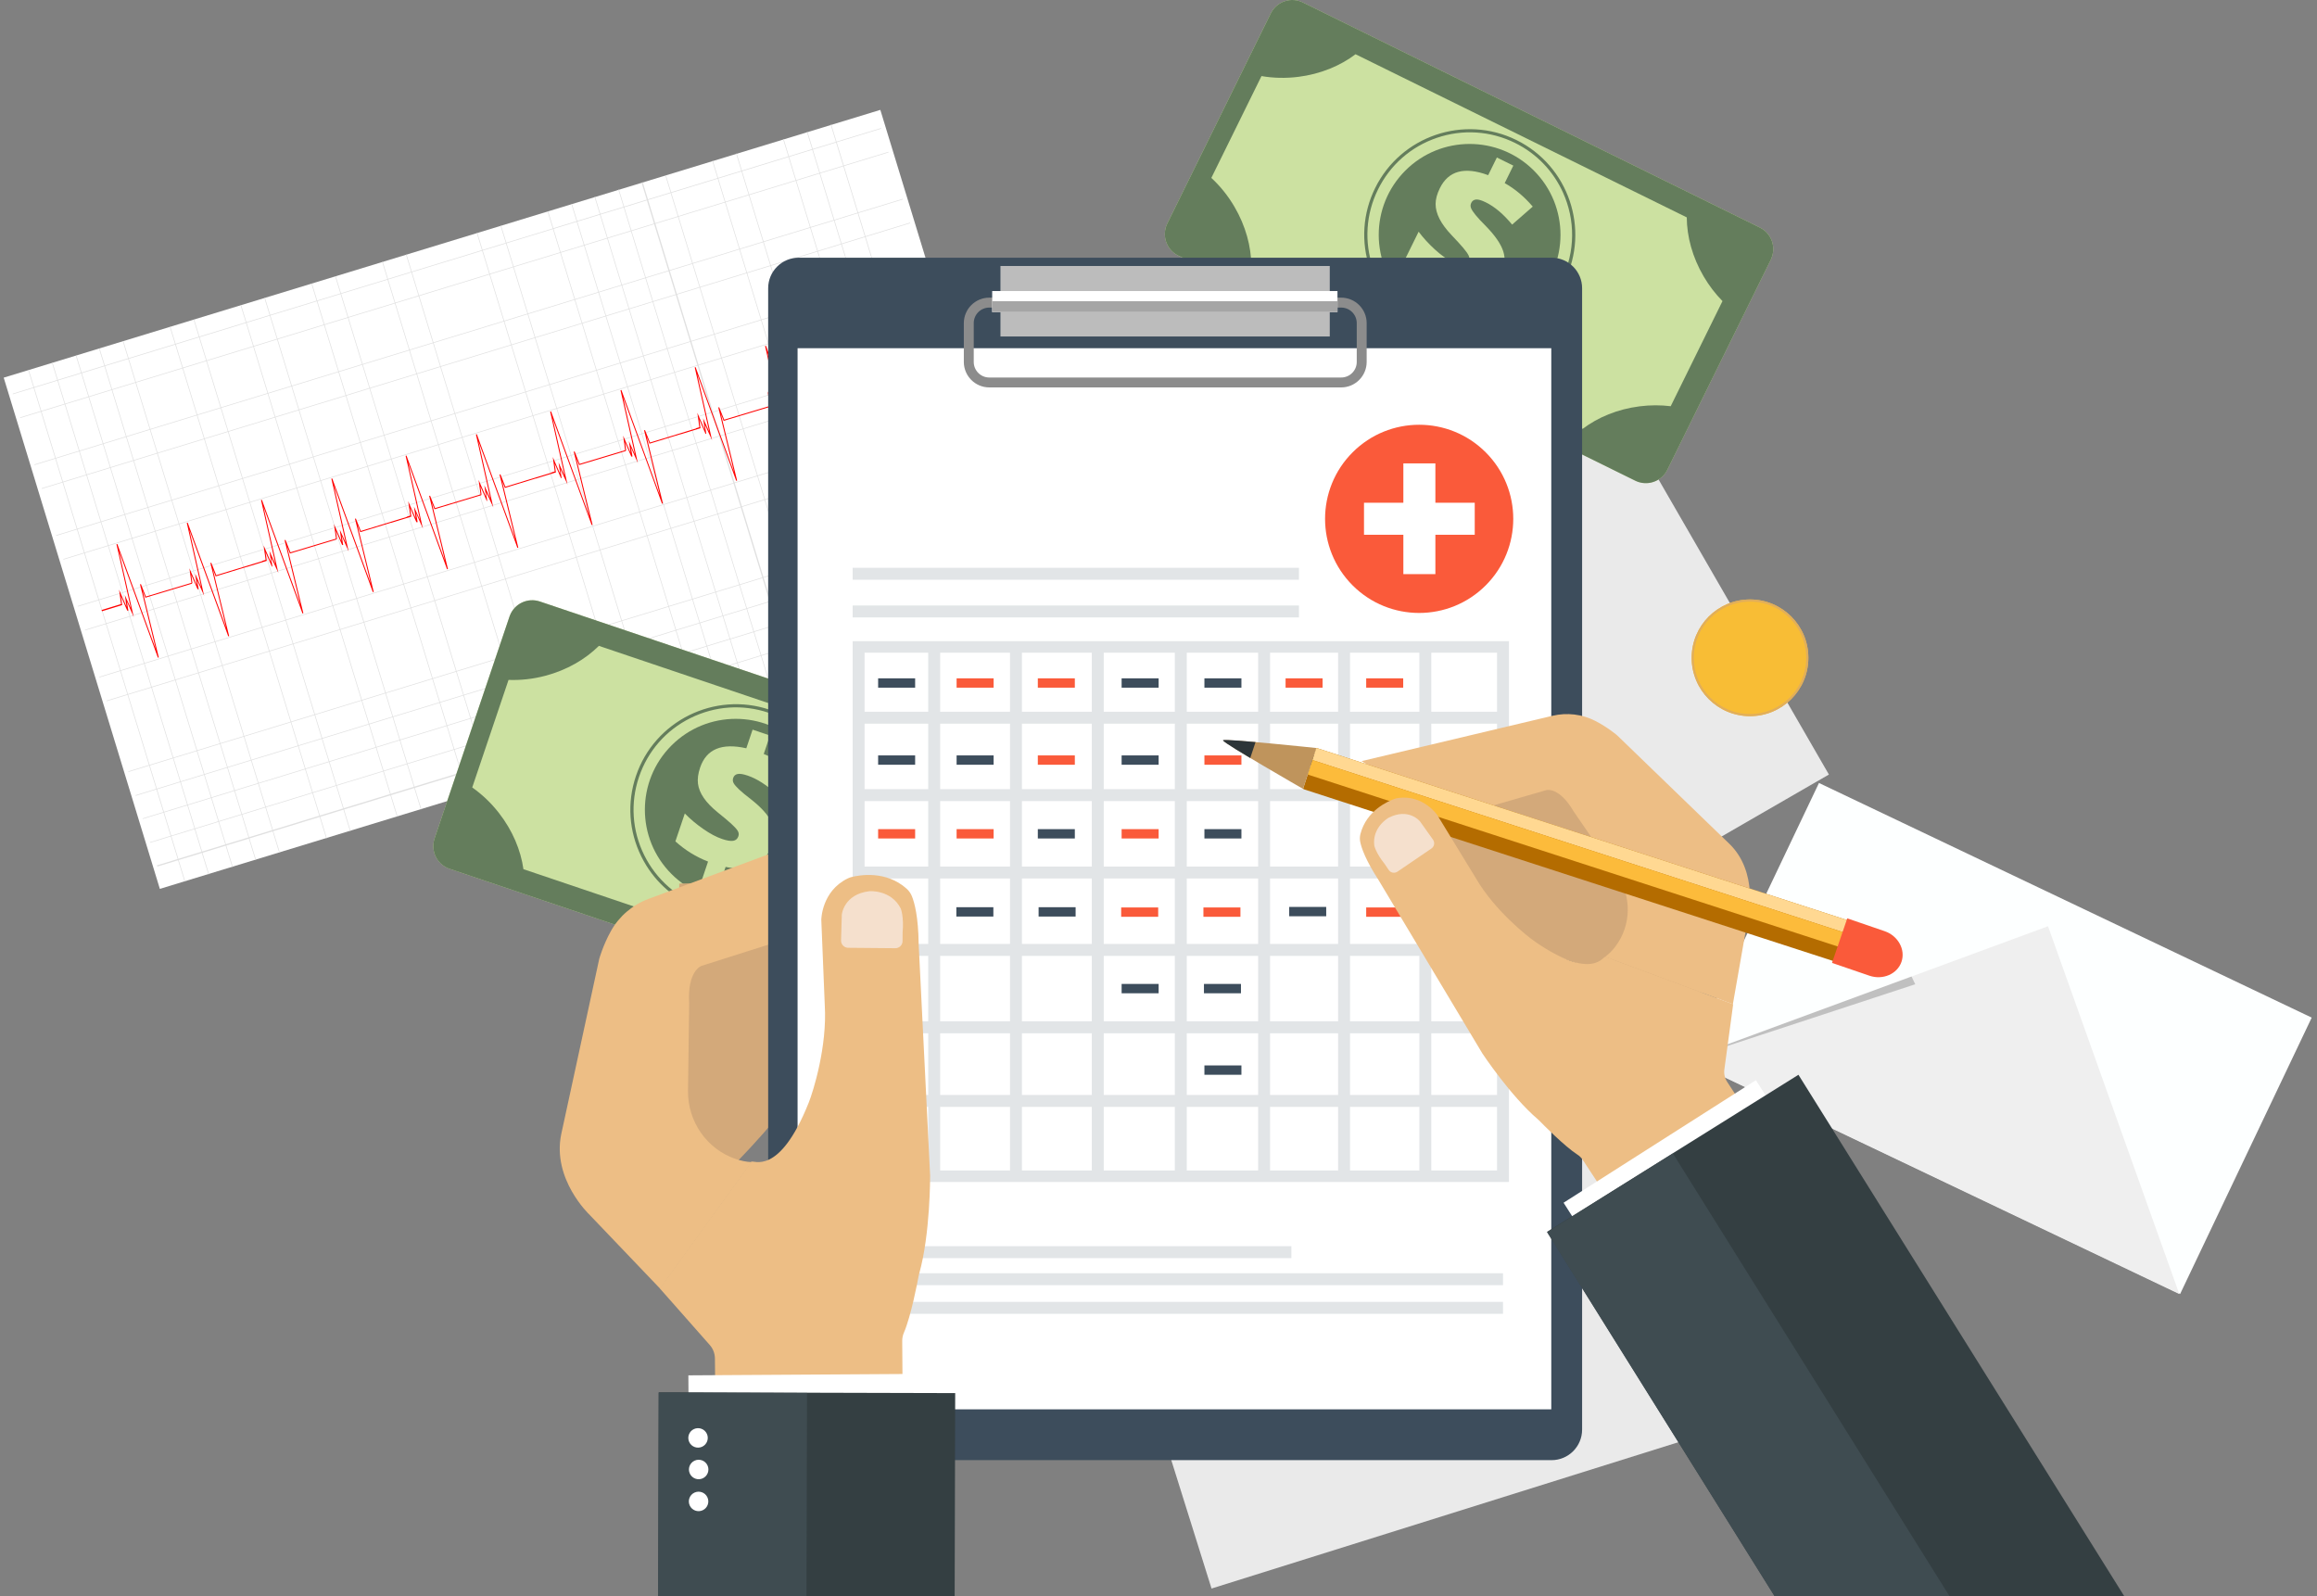 <?xml version="1.0" encoding="utf-8"?>
<!-- Generator: Adobe Illustrator 23.0.1, SVG Export Plug-In . SVG Version: 6.00 Build 0)  -->
<svg version="1.1" xmlns="http://www.w3.org/2000/svg" xmlns:xlink="http://www.w3.org/1999/xlink" x="0px" y="0px"
	 viewBox="0 0 3631 2501.39" style="enable-background:new 0 0 3631 2501.39;" xml:space="preserve">
<rect x="0" y="0" width="3631" height="2501.39" fill="#808080" stroke="none"/>
<style type="text/css">
	.st0{fill:#EAEAEA;}
	.st1{fill:#FDFFFF;}
	.st2{fill:#EFEFEF;}
	.st3{opacity:0.2;fill:#070707;}
	.st4{fill:#FFFFFF;}
	.st5{fill:#E0E0E0;}
	.st6{fill:#FF0000;}
	.st7{fill:#CCE1A1;}
	.st8{fill:#647D5C;}
	.st9{fill:#D3A97A;}
	.st10{fill:#EDBE85;}
	.st11{fill:#3D4D5C;}
	.st12{fill:#FA5A3A;}
	.st13{fill:#BCBCBC;}
	.st14{fill:#8C8C8C;}
	.st15{fill:#A5A5A5;}
	.st16{fill:#E2E5E7;}
	.st17{fill:#F5E0CD;}
	.st18{fill:#343F42;}
	.st19{fill:#3F4C51;}
	.st20{fill:#B46C00;}
	.st21{fill:#FFD892;}
	.st22{fill:#FCBB3B;}
	.st23{fill:#BF945C;}
	.st24{fill:#2D3538;}
	.st25{fill:#F8BD35;}
	.st26{fill:#E1AE5B;}
</style>
<g id="Layer_2">
</g>
<g id="Layer_4">
</g>
<g id="Layer_5">
</g>
<g id="Layer_9">
</g>
<g id="Layer_11">
</g>
<g id="Layer_15">
	<g>
		
			<rect x="2004.1" y="716.16" transform="matrix(0.5 0.866 -0.866 0.5 2142.318 -1472.099)" class="st0" width="683.86" height="806.19"/>
		
			<rect x="1838.04" y="1639.86" transform="matrix(0.299 0.954 -0.954 0.299 3478.085 -647.926)" class="st0" width="683.86" height="806.19"/>
		
			<rect x="2704.84" y="1387.72" transform="matrix(0.903 0.43 -0.43 0.903 1004.781 -1189.224)" class="st1" width="855.13" height="479.56"/>
		<polygon class="st2" points="3209.5,1451.48 2643.27,1660.02 3415.23,2027.88 		"/>
		<polygon class="st3" points="3001.42,1542.39 2643.27,1660.02 2995.55,1530.22 		"/>
		<g>
			
				<rect x="97.13" y="363.39" transform="matrix(0.956 -0.292 0.292 0.956 -193.161 272.756)" class="st4" width="1437" height="838"/>
			<path class="st5" d="M1607.37,941.8l-0.58-1.91l-69.81,21.35l-10.82-35.38l69.81-21.35l-0.29-0.96l-69.81,21.35l-11.11-36.34
				l69.81-21.35l-0.29-0.96l-69.81,21.35l-10.82-35.38l69.81-21.35l-0.29-0.96l-69.81,21.35l-11.11-36.34l69.81-21.35l-0.29-0.96
				l-69.81,21.35L1458.3,704l69.81-21.35l-0.29-0.96l-69.81,21.35l-11.11-36.34l69.81-21.35l-0.29-0.96l-69.81,21.35l-22.23-72.68
				l69.81-21.35l-0.29-0.96l-69.81,21.35l-11.11-36.34l69.81-21.35l-0.29-0.96l-69.81,21.35l-22.23-72.68l69.81-21.35l-0.29-0.96
				l-69.81,21.35l-11.11-36.34l69.81-21.35l-0.29-0.96l-69.81,21.35l-22.23-72.68l69.81-21.35l-0.29-0.96l-69.81,21.35l-11.11-36.34
				l69.81-21.35l-0.29-0.96l-69.81,21.35l-22.23-72.68l69.81-21.35l-0.29-0.96l-69.81,21.35l-11.11-36.34l69.81-21.35l-0.29-0.96
				l-69.81,21.35l-8.19-26.78l-0.96,0.29l8.19,26.78l-36.34,11.11l-8.19-26.78l-0.96,0.29l8.19,26.78l-36.34,11.11l-8.19-26.78
				l-0.96,0.29l8.19,26.78l-72.68,22.23l-8.19-26.78l-0.96,0.29l8.19,26.78l-36.34,11.11l-8.19-26.78l-0.96,0.29l8.19,26.78
				l-72.68,22.23l-8.19-26.78l-0.96,0.29l8.19,26.78l-35.38,10.82l-8.19-26.78l-1.91,0.58l8.19,26.78l-35.38,10.82l-8.19-26.78
				l-0.96,0.29l8.19,26.78l-36.34,11.11l-8.19-26.78l-0.96,0.29l8.19,26.78l-35.38,10.82l-8.19-26.78l-0.96,0.29l8.19,26.78
				l-36.34,11.11L859,330.97l-0.96,0.29l8.19,26.78l-72.68,22.23l-8.19-26.78l-0.96,0.29l8.19,26.78l-36.34,11.11l-8.19-26.78
				l-0.96,0.29l8.19,26.78L645.33,425.6l-8.19-26.78l-0.96,0.29l8.19,26.78L608.04,437l-8.19-26.78l-0.96,0.29l8.19,26.78
				l-72.68,22.23l-8.19-26.78l-0.96,0.29l8.19,26.78l-36.34,11.11l-8.19-26.78l-0.96,0.29l8.19,26.78l-72.68,22.23l-8.19-26.78
				l-0.96,0.29l8.19,26.78l-36.34,11.11l-8.19-26.78l-0.96,0.29l8.19,26.78l-72.68,22.23l-8.19-26.78l-0.96,0.29l8.19,26.78
				l-36.34,11.11l-8.19-26.78l-0.96,0.29l8.19,26.78l-72.68,22.23l-8.19-26.78l-0.96,0.29l8.19,26.78l-36.34,11.11l-8.19-26.78
				l-0.96,0.29l8.19,26.78l-35.38,10.82l-8.19-26.78l-0.96,0.29l8.19,26.78l-36.34,11.11l-8.19-26.78l-0.96,0.29l8.19,26.78
				L53.4,606.63l-8.19-26.78l-0.96,0.29l8.19,26.78l-32.51,9.94l0.29,0.96l32.51-9.94l11.11,36.34l-32.51,9.94l0.29,0.96l32.51-9.94
				l22.23,72.68l-32.51,9.94l0.29,0.96l32.51-9.94l11.11,36.34l-32.51,9.94l0.29,0.96l32.51-9.94l22.23,72.68l-32.51,9.94l0.29,0.96
				l32.51-9.94l11.11,36.34l-32.51,9.94l0.29,0.96l32.51-9.94l22.23,72.68l-32.51,9.94l0.29,0.96l32.51-9.94L165.63,977l-32.51,9.94
				l0.29,0.96l32.51-9.94l22.23,72.68l-32.51,9.94l0.29,0.96l32.51-9.94l11.11,36.34l-32.51,9.94l0.29,0.96l32.51-9.94l33.63,109.97
				l-32.51,9.94l0.29,0.96l32.51-9.94l11.11,36.34l-32.51,9.94l0.29,0.96l32.51-9.94l10.82,35.38l-32.51,9.94l0.29,0.96l32.51-9.94
				l11.11,36.34l-32.51,9.94l0.29,0.96l32.51-9.94l10.82,35.38l-32.51,9.94l0.58,1.91l32.51-9.94l10.24,33.47l0.96-0.29
				l-10.24-33.47l36.34-11.11l10.24,33.47l0.96-0.29l-10.24-33.47l36.34-11.11l10.24,33.47l0.96-0.29l-10.24-33.47l35.38-10.82
				l10.24,33.47l0.96-0.29l-10.24-33.47l36.34-11.11l10.24,33.47l0.96-0.29l-10.24-33.47l72.68-22.23l10.24,33.47l0.96-0.29
				l-10.24-33.47l36.34-11.11l10.24,33.47l0.96-0.29l-10.24-33.47l72.68-22.23l10.24,33.47l0.96-0.29l-10.24-33.47l36.34-11.11
				l10.24,33.47l0.96-0.29l-10.24-33.47l72.68-22.23l10.24,33.47l0.96-0.29l-10.24-33.47l36.34-11.11l10.24,33.47l0.96-0.29
				l-10.24-33.47l72.68-22.23l10.24,33.47l0.96-0.29l-10.24-33.47l36.34-11.11l10.24,33.47l0.96-0.29l-10.24-33.47l109.97-33.63
				l10.24,33.47l0.96-0.29l-10.24-33.47l36.34-11.11l10.24,33.47l0.96-0.29l-10.24-33.47l72.68-22.23l10.24,33.47l0.96-0.29
				l-10.24-33.47l36.34-11.11l10.24,33.47l0.96-0.29l-10.24-33.47l35.38-10.82l10.24,33.47l0.96-0.29l-10.24-33.47l36.34-11.11
				l10.24,33.47l0.96-0.29l-10.24-33.47l35.38-10.82l10.24,33.47l1.91-0.58l-10.24-33.47l35.38-10.82l10.24,33.47l0.96-0.29
				l-10.24-33.47l72.68-22.23l10.24,33.47l0.96-0.29l-10.24-33.47l36.34-11.11l10.24,33.47l0.96-0.29l-10.24-33.47l72.68-22.23
				l10.24,33.47l0.96-0.29l-10.24-33.47l36.34-11.11l10.24,33.47l0.96-0.29l-10.24-33.47l36.34-11.11l10.24,33.47l0.96-0.29
				l-10.24-33.47L1607.37,941.8z M1536.02,961.53l-36.34,11.11l-10.82-35.38l36.34-11.11L1536.02,961.53z M536.95,864.48
				l72.68-22.23l22.23,72.68l-72.68,22.23L536.95,864.48z M558.22,937.45l-36.34,11.11l-22.23-72.68L536,864.78L558.22,937.45z
				 M610.59,841.96l36.34-11.11l22.23,72.68l-36.34,11.11L610.59,841.96z M647.88,830.56l72.68-22.23l22.23,72.68l-72.68,22.23
				L647.88,830.56z M721.51,808.04l36.34-11.11l22.23,72.68l-36.34,11.11L721.51,808.04z M758.81,796.63L868.78,763l22.23,72.68
				l-109.97,33.63L758.81,796.63z M869.74,762.7l36.34-11.11l22.23,72.68l-36.34,11.11L869.74,762.7z M907.03,751.3l72.68-22.23
				l22.23,72.68l-72.68,22.23L907.03,751.3z M980.66,728.78l36.34-11.11l22.23,72.68l-36.34,11.11L980.66,728.78z M1017.96,717.37
				l35.38-10.82l22.23,72.68l-35.38,10.82L1017.96,717.37z M1054.3,706.26l36.34-11.11l22.23,72.68l-36.34,11.11L1054.3,706.26z
				 M1091.59,694.85l35.38-10.82l22.23,72.68l-35.38,10.82L1091.59,694.85z M1126.68,683.07l-35.38,10.82l-11.11-36.34l35.38-10.82
				L1126.68,683.07z M1090.34,694.19l-36.34,11.11l-11.11-36.34l36.34-11.11L1090.34,694.19z M1053.05,705.59l-35.38,10.82
				l-11.11-36.34l35.38-10.82L1053.05,705.59z M1016.71,716.71l-36.34,11.11l-11.11-36.34l36.34-11.11L1016.71,716.71z
				 M979.42,728.11l-72.68,22.23L895.62,714l72.68-22.23L979.42,728.11z M905.78,750.63l-36.34,11.11l-11.11-36.34l36.34-11.11
				L905.78,750.63z M868.49,762.04l-109.97,33.63l-11.11-36.34l109.97-33.63L868.49,762.04z M757.56,795.97l-36.34,11.11
				l-11.11-36.34l36.34-11.11L757.56,795.97z M720.27,807.37l-72.68,22.23l-11.11-36.34l72.68-22.23L720.27,807.37z M646.63,829.89
				l-36.34,11.11l-11.11-36.34l36.34-11.11L646.63,829.89z M609.34,841.3l-72.68,22.23l-11.11-36.34l72.68-22.23L609.34,841.3z
				 M535.7,863.82l-36.34,11.11l-11.11-36.34l36.34-11.11L535.7,863.82z M498.41,875.23l-72.68,22.23l-11.11-36.34l72.68-22.23
				L498.41,875.23z M498.7,876.18l22.23,72.68l-72.68,22.23l-22.23-72.68L498.7,876.18z M521.22,949.81l11.11,36.34l-72.68,22.23
				l-11.11-36.34L521.22,949.81z M522.18,949.52l36.34-11.11l11.11,36.34l-36.34,11.11L522.18,949.52z M559.47,938.12l72.68-22.23
				l11.11,36.34l-72.68,22.23L559.47,938.12z M633.11,915.6l36.34-11.11l11.11,36.34l-36.34,11.11L633.11,915.6z M670.4,904.19
				l72.68-22.23l11.11,36.34l-72.68,22.23L670.4,904.19z M744.03,881.67l36.34-11.11l11.11,36.34l-36.34,11.11L744.03,881.67z
				 M781.33,870.26l109.97-33.63l11.11,36.34L792.44,906.6L781.33,870.26z M892.26,836.34l36.34-11.11l11.11,36.34l-36.34,11.11
				L892.26,836.34z M929.55,824.93l72.68-22.23l11.11,36.34l-72.68,22.23L929.55,824.93z M1003.18,802.41l36.34-11.11l11.11,36.34
				l-36.34,11.11L1003.18,802.41z M1040.48,791l35.38-10.82l11.11,36.34l-35.38,10.82L1040.48,791z M1076.82,779.89l36.34-11.11
				l11.11,36.34l-36.34,11.11L1076.82,779.89z M1114.11,768.48l35.38-10.82l11.11,36.34l-35.38,10.82L1114.11,768.48z
				 M1151.41,757.08l35.38-10.82l11.11,36.34l-35.38,10.82L1151.41,757.08z M1151.11,756.12l-22.23-72.68l35.38-10.82l22.23,72.68
				L1151.11,756.12z M1128.59,682.49l-11.11-36.34l35.38-10.82l11.11,36.34L1128.59,682.49z M1117.19,645.19l-22.23-72.68
				l35.38-10.82l22.23,72.68L1117.19,645.19z M1115.28,645.78l-35.38,10.82l-22.23-72.68l35.38-10.82L1115.28,645.78z
				 M1078.94,656.89l-36.34,11.11l-22.23-72.68l36.34-11.11L1078.94,656.89z M1041.64,668.3l-35.38,10.82l-22.23-72.68l35.38-10.82
				L1041.64,668.3z M1005.3,679.41l-36.34,11.11l-22.23-72.68l36.34-11.11L1005.3,679.41z M968.01,690.82l-72.68,22.23l-22.23-72.68
				l72.68-22.23L968.01,690.82z M894.38,713.34l-36.34,11.11l-22.23-72.68l36.34-11.11L894.38,713.34z M857.08,724.74l-109.97,33.63
				l-22.23-72.68l109.97-33.63L857.08,724.74z M746.15,758.67l-36.34,11.11l-22.23-72.68l36.34-11.11L746.15,758.67z M708.86,770.08
				l-72.68,22.23l-22.23-72.68l72.68-22.23L708.86,770.08z M635.23,792.6l-36.34,11.11l-22.23-72.68L613,719.92L635.23,792.6z
				 M597.93,804l-72.68,22.23l-22.23-72.68l72.68-22.23L597.93,804z M524.3,826.52l-36.34,11.11l-22.23-72.68l36.34-11.11
				L524.3,826.52z M487,837.93l-72.68,22.23l-22.23-72.68l72.68-22.23L487,837.93z M413.37,860.45l-36.34,11.11l-22.23-72.68
				l36.34-11.11L413.37,860.45z M413.66,861.41l11.11,36.34l-36.34,11.11l-11.11-36.34L413.66,861.41z M425.07,898.7l22.23,72.68
				l-36.34,11.11l-22.23-72.68L425.07,898.7z M447.59,972.33l11.11,36.34l-36.34,11.11l-11.11-36.34L447.59,972.33z M459,1009.63
				l33.63,109.97l-36.34,11.11l-33.63-109.97L459,1009.63z M459.95,1009.34l72.68-22.23l33.63,109.97l-72.68,22.23L459.95,1009.34z
				 M533.58,986.82l36.34-11.11l33.63,109.97l-36.34,11.11L533.58,986.82z M570.88,975.41l72.68-22.23l33.63,109.97l-72.68,22.23
				L570.88,975.41z M644.51,952.89l36.34-11.11l33.63,109.97l-36.34,11.11L644.51,952.89z M681.81,941.48l72.68-22.23l33.63,109.97
				l-72.68,22.23L681.81,941.48z M755.44,918.96l36.34-11.11l33.63,109.97l-36.34,11.11L755.44,918.96z M792.74,907.56l109.97-33.63
				l33.63,109.97l-109.97,33.63L792.74,907.56z M903.66,873.63L940,862.52l33.63,109.97L937.3,983.6L903.66,873.63z M940.96,862.23
				l72.68-22.23l33.63,109.97l-72.68,22.23L940.96,862.23z M1014.59,839.7l36.34-11.11l33.63,109.97l-36.34,11.11L1014.59,839.7z
				 M1051.89,828.3l35.38-10.82l33.63,109.97l-35.38,10.82L1051.89,828.3z M1088.22,817.18l36.34-11.11l33.63,109.97l-36.34,11.11
				L1088.22,817.18z M1125.52,805.78l35.38-10.82l33.63,109.97l-35.38,10.82L1125.52,805.78z M1162.81,794.37l35.38-10.82
				l33.63,109.97l-35.38,10.82L1162.81,794.37z M1199.15,783.26l72.68-22.23L1305.46,871l-72.68,22.23L1199.15,783.26z
				 M1198.86,782.3l-11.11-36.34l72.68-22.23l11.11,36.34L1198.86,782.3z M1187.45,745.01l-22.23-72.68l72.68-22.23l22.23,72.68
				L1187.45,745.01z M1164.93,671.37l-11.11-36.34l72.68-22.23l11.11,36.34L1164.93,671.37z M1153.53,634.08l-22.23-72.68
				l72.68-22.23l22.23,72.68L1153.53,634.08z M1131.01,560.45l-11.11-36.34l72.68-22.23l11.11,36.34L1131.01,560.45z
				 M1130.05,560.74l-35.38,10.82l-11.11-36.34l35.38-10.82L1130.05,560.74z M1092.76,572.15l-35.38,10.82l-11.11-36.34l35.38-10.82
				L1092.76,572.15z M1056.42,583.26l-36.34,11.11l-11.11-36.34l36.34-11.11L1056.42,583.26z M1019.12,594.67l-35.38,10.82
				l-11.11-36.34l35.38-10.82L1019.12,594.67z M982.78,605.78l-36.34,11.11l-11.11-36.34l36.34-11.11L982.78,605.78z M945.49,617.19
				l-72.68,22.23l-11.11-36.34l72.68-22.23L945.49,617.19z M871.86,639.71l-36.34,11.11l-11.11-36.34l36.34-11.11L871.86,639.71z
				 M834.56,651.11l-109.97,33.63l-11.11-36.34l109.97-33.63L834.56,651.11z M723.63,685.04l-36.34,11.11l-11.11-36.34l36.34-11.11
				L723.63,685.04z M686.34,696.44l-72.68,22.23l-11.11-36.34l72.68-22.23L686.34,696.44z M612.71,718.96l-36.34,11.11l-11.11-36.34
				l36.34-11.11L612.71,718.96z M575.41,730.37l-72.68,22.23l-11.11-36.34l72.68-22.23L575.41,730.37z M501.78,752.89l-36.34,11.11
				l-11.11-36.34l36.34-11.11L501.78,752.89z M464.48,764.3l-72.68,22.23l-11.11-36.34l72.68-22.23L464.48,764.3z M390.85,786.82
				l-36.34,11.11l-11.11-36.34l36.34-11.11L390.85,786.82z M353.56,798.22l-72.68,22.23l-11.11-36.34l72.68-22.23L353.56,798.22z
				 M353.85,799.18l22.23,72.68l-72.68,22.23l-22.23-72.68L353.85,799.18z M376.37,872.81l11.11,36.34l-72.68,22.23l-11.11-36.34
				L376.37,872.81z M387.77,910.11L410,982.78l-72.68,22.23l-22.23-72.68L387.77,910.11z M410.29,983.74l11.11,36.34l-72.68,22.23
				l-11.11-36.34L410.29,983.74z M421.7,1021.04l33.63,109.97l-72.68,22.23l-33.63-109.97L421.7,1021.04z M455.63,1131.96
				l11.11,36.34l-72.68,22.23l-11.11-36.34L455.63,1131.96z M456.58,1131.67l36.34-11.11l11.11,36.34l-36.34,11.11L456.58,1131.67z
				 M493.88,1120.26l72.68-22.23l11.11,36.34l-72.68,22.23L493.88,1120.26z M567.51,1097.74l36.34-11.11l11.11,36.34l-36.34,11.11
				L567.51,1097.74z M604.81,1086.34l72.68-22.23l11.11,36.34l-72.68,22.23L604.81,1086.34z M678.44,1063.82l36.34-11.11
				l11.11,36.34l-36.34,11.11L678.44,1063.82z M715.73,1052.41l72.68-22.23l11.11,36.34l-72.68,22.23L715.73,1052.41z
				 M789.37,1029.89l36.34-11.11l11.11,36.34l-36.34,11.11L789.37,1029.89z M826.66,1018.49l109.97-33.63l11.11,36.34l-109.97,33.63
				L826.66,1018.49z M937.59,984.56l36.34-11.11l11.11,36.34l-36.34,11.11L937.59,984.56z M974.88,973.15l72.68-22.23l11.11,36.34
				L986,1009.49L974.88,973.15z M1048.52,950.63l36.34-11.11l11.11,36.34l-36.34,11.11L1048.52,950.63z M1085.81,939.23l35.38-10.82
				l11.11,36.34l-35.38,10.82L1085.81,939.23z M1122.15,928.11l36.34-11.11l11.11,36.34l-36.34,11.11L1122.15,928.11z
				 M1159.44,916.71l35.38-10.82l11.11,36.34l-35.38,10.82L1159.44,916.71z M1196.74,905.3l35.38-10.82l11.11,36.34l-35.38,10.82
				L1196.74,905.3z M1233.08,894.19l72.68-22.23l11.11,36.34l-72.68,22.23L1233.08,894.19z M1306.71,871.67l36.34-11.11l11.11,36.34
				L1317.83,908L1306.71,871.67z M1306.42,870.71l-33.63-109.97l36.34-11.11l33.63,109.97L1306.42,870.71z M1272.49,759.78
				l-11.11-36.34l36.34-11.11l11.11,36.34L1272.49,759.78z M1261.09,722.49l-22.23-72.68l36.34-11.11l22.23,72.68L1261.09,722.49z
				 M1238.57,648.85l-11.11-36.34l36.34-11.11l11.11,36.34L1238.57,648.85z M1227.16,611.56l-22.23-72.68l36.34-11.11l22.23,72.68
				L1227.16,611.56z M1204.64,537.93l-11.11-36.34l36.34-11.11l11.11,36.34L1204.64,537.93z M1193.23,500.63l-22.23-72.68
				l36.34-11.11l22.23,72.68L1193.23,500.63z M1192.28,500.92l-72.68,22.23l-22.23-72.68l72.68-22.23L1192.28,500.92z
				 M1118.64,523.44l-35.38,10.82l-22.23-72.68l35.38-10.82L1118.64,523.44z M1081.35,534.85l-35.38,10.82l-22.23-72.68l35.38-10.82
				L1081.35,534.85z M1045.01,545.96l-36.34,11.11l-22.23-72.68l36.34-11.11L1045.01,545.96z M1007.72,557.37l-35.38,10.82
				l-22.23-72.68l35.38-10.82L1007.72,557.37z M971.38,568.48l-36.34,11.11l-22.23-72.68l36.34-11.11L971.38,568.48z M934.08,579.89
				l-72.68,22.23l-22.23-72.68l72.68-22.23L934.08,579.89z M860.45,602.41l-36.34,11.11l-22.23-72.68l36.34-11.11L860.45,602.41z
				 M823.15,613.82l-109.97,33.63l-22.23-72.68l109.97-33.63L823.15,613.82z M712.23,647.74l-36.34,11.11l-22.23-72.68L690,575.07
				L712.23,647.74z M674.93,659.15l-72.68,22.23l-22.23-72.68l72.68-22.23L674.93,659.15z M601.3,681.67l-36.34,11.11l-22.23-72.68
				l36.34-11.11L601.3,681.67z M564,693.08l-72.68,22.23l-22.23-72.68l72.68-22.23L564,693.08z M490.37,715.6l-36.34,11.11
				l-22.23-72.68l36.34-11.11L490.37,715.6z M453.08,727l-72.68,22.23l-22.23-72.68l72.68-22.23L453.08,727z M379.44,749.52
				l-36.34,11.11l-22.23-72.68l36.34-11.11L379.44,749.52z M342.15,760.93l-72.68,22.23l-22.23-72.68l72.68-22.23L342.15,760.93z
				 M268.52,783.45l-36.34,11.11l-22.23-72.68l36.34-11.11L268.52,783.45z M268.81,784.41l11.11,36.34l-36.34,11.11l-11.11-36.34
				L268.81,784.41z M280.21,821.7l22.23,72.68l-36.34,11.11l-22.23-72.68L280.21,821.7z M302.73,895.33l11.11,36.34l-36.34,11.11
				l-11.11-36.34L302.73,895.33z M314.14,932.63l22.23,72.68l-36.34,11.11l-22.23-72.68L314.14,932.63z M336.66,1006.26l11.11,36.34
				l-36.34,11.11l-11.11-36.34L336.66,1006.26z M348.07,1043.56l33.63,109.97l-36.34,11.11l-33.63-109.97L348.07,1043.56z
				 M381.99,1154.48l11.11,36.34l-36.34,11.11l-11.11-36.34L381.99,1154.48z M393.4,1191.78l10.82,35.38l-36.34,11.11l-10.82-35.38
				L393.4,1191.78z M394.36,1191.49l72.68-22.23l10.82,35.38l-72.68,22.23L394.36,1191.49z M467.99,1168.97l36.34-11.11l10.82,35.38
				l-36.34,11.11L467.99,1168.97z M505.28,1157.56l72.68-22.23l10.82,35.38l-72.68,22.23L505.28,1157.56z M578.92,1135.04
				l36.34-11.11l10.82,35.38l-36.34,11.11L578.92,1135.04z M616.21,1123.63l72.68-22.23l10.82,35.38l-72.68,22.23L616.21,1123.63z
				 M689.85,1101.11l36.34-11.11l10.82,35.38l-36.34,11.11L689.85,1101.11z M727.14,1089.71l72.68-22.23l10.82,35.38l-72.68,22.23
				L727.14,1089.71z M800.77,1067.19l36.34-11.11l10.82,35.38l-36.34,11.11L800.77,1067.19z M838.07,1055.78l109.97-33.63
				l10.82,35.38l-109.97,33.63L838.07,1055.78z M949,1021.85l36.34-11.11l10.82,35.38l-36.34,11.11L949,1021.85z M986.29,1010.45
				l72.68-22.23l10.82,35.38l-72.68,22.23L986.29,1010.45z M1059.92,987.93l36.34-11.11l10.82,35.38l-36.34,11.11L1059.92,987.93z
				 M1097.22,976.52l35.38-10.82l10.82,35.38l-35.38,10.82L1097.22,976.52z M1133.56,965.41l36.34-11.11l10.82,35.38l-36.34,11.11
				L1133.56,965.41z M1170.85,954l35.38-10.82l10.82,35.38l-35.38,10.82L1170.85,954z M1208.15,942.6l35.38-10.82l10.82,35.38
				l-35.38,10.82L1208.15,942.6z M1244.48,931.48l72.68-22.23l10.82,35.38l-72.68,22.23L1244.48,931.48z M1318.12,908.96
				l36.34-11.11l10.82,35.38l-36.34,11.11L1318.12,908.96z M1355.41,897.55l72.68-22.23l10.82,35.38l-72.68,22.23L1355.41,897.55z
				 M1355.12,896.6l-11.11-36.34l72.68-22.23l11.11,36.34L1355.12,896.6z M1343.71,859.3l-33.63-109.97l72.68-22.23l33.63,109.97
				L1343.71,859.3z M1309.79,748.38l-11.11-36.34l72.68-22.23l11.11,36.34L1309.79,748.38z M1298.38,711.08l-22.23-72.68
				l72.68-22.23l22.23,72.68L1298.38,711.08z M1275.86,637.45l-11.11-36.34l72.68-22.23l11.11,36.34L1275.86,637.45z
				 M1264.45,600.15l-22.23-72.68l72.68-22.23l22.23,72.68L1264.45,600.15z M1241.93,526.52l-11.11-36.34l72.68-22.23l11.11,36.34
				L1241.93,526.52z M1230.53,489.23l-22.23-72.68l72.68-22.23L1303.2,467L1230.53,489.23z M1208.01,415.59l-11.11-36.34
				l72.68-22.23l11.11,36.34L1208.01,415.59z M1207.05,415.88L1170.71,427l-11.11-36.34l36.34-11.11L1207.05,415.88z
				 M1169.76,427.29l-72.68,22.23l-11.11-36.34l72.68-22.23L1169.76,427.29z M1096.12,449.81l-35.38,10.82l-11.11-36.34l35.38-10.82
				L1096.12,449.81z M1058.83,461.22l-35.38,10.82l-11.11-36.34l35.38-10.82L1058.83,461.22z M1022.49,472.33l-36.34,11.11
				l-11.11-36.34l36.34-11.11L1022.49,472.33z M985.2,483.74l-35.38,10.82l-11.11-36.34l35.38-10.82L985.2,483.74z M948.86,494.85
				l-36.34,11.11l-11.11-36.34l36.34-11.11L948.86,494.85z M911.56,506.26l-72.68,22.23l-11.11-36.34l72.68-22.23L911.56,506.26z
				 M837.93,528.78l-36.34,11.11l-11.11-36.34l36.34-11.11L837.93,528.78z M800.63,540.18l-109.97,33.63l-11.11-36.34l109.97-33.63
				L800.63,540.18z M689.71,574.11l-36.34,11.11l-11.11-36.34l36.34-11.11L689.71,574.11z M652.41,585.52l-72.68,22.23l-11.11-36.34
				l72.68-22.23L652.41,585.52z M578.78,608.04l-36.34,11.11l-11.11-36.34l36.34-11.11L578.78,608.04z M541.48,619.44l-72.68,22.23
				l-11.11-36.34l72.68-22.23L541.48,619.44z M467.85,641.96l-36.34,11.11l-11.11-36.34l36.34-11.11L467.85,641.96z M430.56,653.37
				l-72.68,22.23l-11.11-36.34l72.68-22.23L430.56,653.37z M356.92,675.89L320.58,687l-11.11-36.34l36.34-11.11L356.92,675.89z
				 M319.63,687.3l-72.68,22.23l-11.11-36.34l72.68-22.23L319.63,687.3z M246,709.82l-36.34,11.11l-11.11-36.34l36.34-11.11
				L246,709.82z M208.7,721.22l-35.38,10.82l-11.11-36.34l35.38-10.82L208.7,721.22z M208.99,722.18l22.23,72.68l-35.38,10.82
				L173.61,733L208.99,722.18z M231.51,795.81l11.11,36.34l-35.38,10.82l-11.11-36.34L231.51,795.81z M242.92,833.11l22.23,72.68
				l-35.38,10.82l-22.23-72.68L242.92,833.11z M265.44,906.74l11.11,36.34l-35.38,10.82l-11.11-36.34L265.44,906.74z M276.85,944.03
				l22.23,72.68l-35.38,10.82l-22.23-72.68L276.85,944.03z M299.37,1017.67l11.11,36.34l-35.38,10.82l-11.11-36.34L299.37,1017.67z
				 M310.77,1054.96l33.63,109.97l-35.38,10.82l-33.63-109.97L310.77,1054.96z M344.7,1165.89l11.11,36.34l-35.38,10.82
				l-11.11-36.34L344.7,1165.89z M356.11,1203.18l10.82,35.38l-35.38,10.82l-10.82-35.38L356.11,1203.18z M367.22,1239.52
				l11.11,36.34l-35.38,10.82l-11.11-36.34L367.22,1239.52z M368.18,1239.23l36.34-11.11l11.11,36.34l-36.34,11.11L368.18,1239.23z
				 M405.47,1227.82l72.68-22.23l11.11,36.34l-72.68,22.23L405.47,1227.82z M479.1,1205.3l36.34-11.11l11.11,36.34l-36.34,11.11
				L479.1,1205.3z M516.4,1193.9l72.68-22.23l11.11,36.34l-72.68,22.23L516.4,1193.9z M590.03,1171.38l36.34-11.11l11.11,36.34
				l-36.34,11.11L590.03,1171.38z M627.33,1159.97l72.68-22.23l11.11,36.34l-72.68,22.23L627.33,1159.97z M700.96,1137.45
				l36.34-11.11l11.11,36.34l-36.34,11.11L700.96,1137.45z M738.25,1126.05l72.68-22.23l11.11,36.34l-72.68,22.23L738.25,1126.05z
				 M811.89,1103.53l36.34-11.11l11.11,36.34L823,1139.86L811.89,1103.53z M849.18,1092.12l109.97-33.63l11.11,36.34l-109.97,33.63
				L849.18,1092.12z M960.11,1058.19l36.34-11.11l11.11,36.34l-36.34,11.11L960.11,1058.19z M997.4,1046.79l72.68-22.23l11.11,36.34
				l-72.68,22.23L997.4,1046.79z M1071.04,1024.27l36.34-11.11l11.11,36.34l-36.34,11.11L1071.04,1024.27z M1108.33,1012.86
				l35.38-10.82l11.11,36.34l-35.38,10.82L1108.33,1012.86z M1144.67,1001.75l36.34-11.11l11.11,36.34l-36.34,11.11L1144.67,1001.75
				z M1181.97,990.34l35.38-10.82l11.11,36.34l-35.38,10.82L1181.97,990.34z M1219.26,978.93l35.38-10.82l11.11,36.34l-35.38,10.82
				L1219.26,978.93z M1255.6,967.82l72.68-22.23l11.11,36.34l-72.68,22.23L1255.6,967.82z M1329.23,945.3l36.34-11.11l11.11,36.34
				l-36.34,11.11L1329.23,945.3z M1366.53,933.89l72.68-22.23l11.11,36.34l-72.68,22.23L1366.53,933.89z M1440.16,911.37
				l36.34-11.11l11.11,36.34l-36.34,11.11L1440.16,911.37z M1439.87,910.42l-10.82-35.38l36.34-11.11l10.82,35.38L1439.87,910.42z
				 M1428.75,874.08l-11.11-36.34l36.34-11.11l11.11,36.34L1428.75,874.08z M1417.35,836.78l-33.63-109.97l36.34-11.11l33.63,109.97
				L1417.35,836.78z M1383.42,725.86l-11.11-36.34l36.34-11.11l11.11,36.34L1383.42,725.86z M1372.01,688.56l-22.23-72.68
				l36.34-11.11l22.23,72.68L1372.01,688.56z M1349.49,614.93l-11.11-36.34l36.34-11.11l11.11,36.34L1349.49,614.93z
				 M1338.09,577.63l-22.23-72.68l36.34-11.11l22.23,72.68L1338.09,577.63z M1315.57,504l-11.11-36.34l36.34-11.11l11.11,36.34
				L1315.57,504z M1304.16,466.71l-22.23-72.68l36.34-11.11l22.23,72.68L1304.16,466.71z M1281.64,393.07l-11.11-36.34l36.34-11.11
				l11.11,36.34L1281.64,393.07z M1270.23,355.78l-22.23-72.68l36.34-11.11l22.23,72.68L1270.23,355.78z M1269.28,356.07
				l-72.68,22.23l-22.23-72.68l72.68-22.23L1269.28,356.07z M1195.65,378.59l-36.34,11.11l-22.23-72.68l36.34-11.11L1195.65,378.59z
				 M1158.35,390l-72.68,22.23l-22.23-72.68l72.68-22.23L1158.35,390z M1084.72,412.52l-35.38,10.82l-22.23-72.68l35.38-10.82
				L1084.72,412.52z M1047.42,423.92l-35.38,10.82l-22.23-72.68l35.38-10.82L1047.42,423.92z M1011.08,435.04l-36.34,11.11
				l-22.23-72.68l36.34-11.11L1011.08,435.04z M973.79,446.44l-35.38,10.82l-22.23-72.68l35.38-10.82L973.79,446.44z M937.45,457.56
				l-36.34,11.11l-22.23-72.68l36.34-11.11L937.45,457.56z M900.16,468.96l-72.68,22.23l-22.23-72.68l72.68-22.23L900.16,468.96z
				 M826.52,491.48l-36.34,11.11l-22.23-72.68l36.34-11.11L826.52,491.48z M789.23,502.89l-109.97,33.63l-22.23-72.68L767,430.21
				L789.23,502.89z M678.3,536.82l-36.34,11.11l-22.23-72.68l36.34-11.11L678.3,536.82z M641.01,548.22l-72.68,22.23l-22.23-72.68
				l72.68-22.23L641.01,548.22z M567.37,570.74l-36.34,11.11l-22.23-72.68l36.34-11.11L567.37,570.74z M530.08,582.15l-72.68,22.23
				l-22.23-72.68l72.68-22.23L530.08,582.15z M456.45,604.67l-36.34,11.11l-22.23-72.68l36.34-11.11L456.45,604.67z M419.15,616.08
				l-72.68,22.23l-22.23-72.68l72.68-22.23L419.15,616.08z M345.52,638.6l-36.34,11.11l-22.23-72.68l36.34-11.11L345.52,638.6z
				 M308.22,650l-72.68,22.23l-22.23-72.68l72.68-22.23L308.22,650z M234.59,672.52l-36.34,11.11l-22.23-72.68l36.34-11.11
				L234.59,672.52z M197.29,683.93l-35.38,10.82l-22.23-72.68l35.38-10.82L197.29,683.93z M160.96,695.04l-36.34,11.11l-22.23-72.68
				l36.34-11.11L160.96,695.04z M161.25,696l11.11,36.34l-36.34,11.11l-11.11-36.34L161.25,696z M172.65,733.29l22.23,72.68
				l-36.34,11.11l-22.23-72.68L172.65,733.29z M195.17,806.93l11.11,36.34l-36.34,11.11l-11.11-36.34L195.17,806.93z M206.58,844.22
				l22.23,72.68l-36.34,11.11l-22.23-72.68L206.58,844.22z M229.1,917.85l11.11,36.34l-36.34,11.11l-11.11-36.34L229.1,917.85z
				 M240.51,955.15l22.23,72.68l-36.34,11.11l-22.23-72.68L240.51,955.15z M263.03,1028.78l11.11,36.34l-36.34,11.11l-11.11-36.34
				L263.03,1028.78z M274.43,1066.08l33.63,109.97l-36.34,11.11l-33.63-109.97L274.43,1066.08z M308.36,1177l11.11,36.34
				l-36.34,11.11l-11.11-36.34L308.36,1177z M319.77,1214.3l10.82,35.38l-36.34,11.11l-10.82-35.38L319.77,1214.3z M330.88,1250.64
				l11.11,36.34l-36.34,11.11l-11.11-36.34L330.88,1250.64z M342.29,1287.93l10.82,35.38l-36.34,11.11l-10.82-35.38L342.29,1287.93z
				 M343.24,1287.64l35.38-10.82l10.82,35.38l-35.38,10.82L343.24,1287.64z M379.58,1276.53l36.34-11.11l10.82,35.38l-36.34,11.11
				L379.58,1276.53z M416.88,1265.12l72.68-22.23l10.82,35.38l-72.68,22.23L416.88,1265.12z M490.51,1242.6l36.34-11.11l10.82,35.38
				l-36.34,11.11L490.51,1242.6z M527.8,1231.19l72.68-22.23l10.82,35.38l-72.68,22.23L527.8,1231.19z M601.44,1208.67l36.34-11.11
				l10.82,35.38l-36.34,11.11L601.44,1208.67z M638.73,1197.27l72.68-22.23l10.82,35.38l-72.68,22.23L638.73,1197.27z
				 M712.37,1174.75l36.34-11.11l10.82,35.38l-36.34,11.11L712.37,1174.75z M749.66,1163.34l72.68-22.23l10.82,35.38l-72.68,22.23
				L749.66,1163.34z M823.29,1140.82l36.34-11.11l10.82,35.38l-36.34,11.11L823.29,1140.82z M860.59,1129.41l109.97-33.63
				l10.82,35.38l-109.97,33.63L860.59,1129.41z M971.52,1095.49l36.34-11.11l10.82,35.38l-36.34,11.11L971.52,1095.49z
				 M1008.81,1084.08l72.68-22.23l10.82,35.38l-72.68,22.23L1008.81,1084.08z M1082.44,1061.56l36.34-11.11l10.82,35.38
				l-36.34,11.11L1082.44,1061.56z M1119.74,1050.15l35.38-10.82l10.82,35.38l-35.38,10.82L1119.74,1050.15z M1156.08,1039.04
				l36.34-11.11l10.82,35.38l-36.34,11.11L1156.08,1039.04z M1193.37,1027.63l35.38-10.82l10.82,35.38l-35.38,10.82L1193.37,1027.63
				z M1230.67,1016.23l35.38-10.82l10.82,35.38l-35.38,10.82L1230.67,1016.23z M1267,1005.11l72.68-22.23l10.82,35.38l-72.68,22.23
				L1267,1005.11z M1340.64,982.59l36.34-11.11l10.82,35.38l-36.34,11.11L1340.64,982.59z M1377.93,971.19l72.68-22.23l10.82,35.38
				l-72.68,22.23L1377.93,971.19z M1451.57,948.67l36.34-11.11l10.82,35.38l-36.34,11.11L1451.57,948.67z M1524.91,925.19
				l-36.34,11.11l-11.11-36.34l36.34-11.11L1524.91,925.19z M1513.5,887.9l-36.34,11.11l-10.82-35.38l36.34-11.11L1513.5,887.9z
				 M1502.39,851.56l-36.34,11.11l-11.11-36.34l36.34-11.11L1502.39,851.56z M1490.98,814.26l-36.34,11.11l-33.63-109.97
				l36.34-11.11L1490.98,814.26z M1457.05,703.34l-36.34,11.11l-11.11-36.34l36.34-11.11L1457.05,703.34z M1445.65,666.04
				l-36.34,11.11l-22.23-72.68l36.34-11.11L1445.65,666.04z M1423.13,592.41l-36.34,11.11l-11.11-36.34l36.34-11.11L1423.13,592.41z
				 M1411.72,555.11l-36.34,11.11l-22.23-72.68l36.34-11.11L1411.72,555.11z M1389.2,481.48l-36.34,11.11l-11.11-36.34l36.34-11.11
				L1389.2,481.48z M1377.79,444.19l-36.34,11.11l-22.23-72.68l36.34-11.11L1377.79,444.19z M1355.27,370.55l-36.34,11.11
				l-11.11-36.34l36.34-11.11L1355.27,370.55z M1343.87,333.26l-36.34,11.11l-22.23-72.68l36.34-11.11L1343.87,333.26z
				 M1310.23,223.29l11.11,36.34l-36.34,11.11l-11.11-36.34L1310.23,223.29z M1272.94,234.69l11.11,36.34l-36.34,11.11l-11.11-36.34
				L1272.94,234.69z M1235.64,246.1l11.11,36.34l-72.68,22.23l-11.11-36.34L1235.64,246.1z M1162.01,268.62l11.11,36.34
				l-36.34,11.11l-11.11-36.34L1162.01,268.62z M1124.72,280.02l11.11,36.34l-72.68,22.23l-11.11-36.34L1124.72,280.02z
				 M1051.08,302.54l11.11,36.34l-35.38,10.82l-11.11-36.34L1051.08,302.54z M1013.79,313.95l11.11,36.34l-35.38,10.82l-11.11-36.34
				L1013.79,313.95z M977.45,325.06l11.11,36.34l-36.34,11.11l-11.11-36.34L977.45,325.06z M940.16,336.47l11.11,36.34l-35.38,10.82
				l-11.11-36.34L940.16,336.47z M903.82,347.58l11.11,36.34l-36.34,11.11l-11.11-36.34L903.82,347.58z M866.52,358.99l11.11,36.34
				l-72.68,22.23l-11.11-36.34L866.52,358.99z M792.89,381.51L804,417.85l-36.34,11.11l-11.11-36.34L792.89,381.51z M755.59,392.92
				l11.11,36.34l-109.97,33.63l-11.11-36.34L755.59,392.92z M644.67,426.84l11.11,36.34l-36.34,11.11l-11.11-36.34L644.67,426.84z
				 M607.37,438.25l11.11,36.34l-72.68,22.23l-11.11-36.34L607.37,438.25z M533.74,460.77l11.11,36.34l-36.34,11.11l-11.11-36.34
				L533.74,460.77z M496.44,472.18l11.11,36.34l-72.68,22.23l-11.11-36.34L496.44,472.18z M422.81,494.7l11.11,36.34l-36.34,11.11
				l-11.11-36.34L422.81,494.7z M385.52,506.1l11.11,36.34l-72.68,22.23l-11.11-36.34L385.52,506.1z M311.88,528.62L323,564.96
				l-36.34,11.11l-11.11-36.34L311.88,528.62z M274.59,540.03l11.11,36.34l-72.68,22.23l-11.11-36.34L274.59,540.03z M200.96,562.55
				l11.11,36.34L175.73,610l-11.11-36.34L200.96,562.55z M163.66,573.96l11.11,36.34l-35.38,10.82l-11.11-36.34L163.66,573.96z
				 M127.32,585.07l11.11,36.34l-36.34,11.11l-11.11-36.34L127.32,585.07z M53.69,607.59l36.34-11.11l11.11,36.34L64.8,643.93
				L53.69,607.59z M65.1,644.88l36.34-11.11l22.23,72.68l-36.34,11.11L65.1,644.88z M87.62,718.52l36.34-11.11l11.11,36.34
				l-36.34,11.11L87.62,718.52z M99.02,755.81l36.34-11.11l22.23,72.68l-36.34,11.11L99.02,755.81z M121.54,829.45l36.34-11.11
				l11.11,36.34l-36.34,11.11L121.54,829.45z M132.95,866.74l36.34-11.11l22.23,72.68l-36.34,11.11L132.95,866.74z M155.47,940.37
				l36.34-11.11l11.11,36.34l-36.34,11.11L155.47,940.37z M166.87,977.67l36.34-11.11l22.23,72.68l-36.34,11.11L166.87,977.67z
				 M189.39,1051.3l36.34-11.11l11.11,36.34l-36.34,11.11L189.39,1051.3z M200.8,1088.6l36.34-11.11l33.63,109.97l-36.34,11.11
				L200.8,1088.6z M234.73,1199.52l36.34-11.11l11.11,36.34l-36.34,11.11L234.73,1199.52z M246.13,1236.82l36.34-11.11l10.82,35.38
				l-36.34,11.11L246.13,1236.82z M257.25,1273.16l36.34-11.11l11.11,36.34l-36.34,11.11L257.25,1273.16z M268.65,1310.45
				l36.34-11.11l10.82,35.38l-36.34,11.11L268.65,1310.45z"/>
			<path class="st6" d="M1418.72,571.16l0.43,1.41l-58.62,17.63l-4.43-11.15l25.54,104.74l-1.4,0.42l-61.03-166.99l23.25,103.44
				l-11.12-24.3c0.93,6.26,1.77,12.89,1.93,13.42l0.19,0.64l-0.56,0.22c-0.11,0.04-0.61,0.19-0.91-0.47
				c-0.03-0.05-0.04-0.14-0.08-0.24c-0.09-0.19-0.21-0.49-0.37-0.86c-0.33-0.73-0.78-1.78-1.34-3.04c-1.11-2.52-2.58-5.87-4.05-9.23
				c-1.34-3.06-2.7-6.18-3.76-8.6l1.88,13.54l-32.27,9.87l-0.04-0.14l-48.02,14.66l-4.29-11.19l25.61,104.71l-1.36,0.41
				l-61.01-167.01l23.26,103.43l-11.27-24.31c0.92,6.22,1.61,12.87,1.77,13.39l0.2,0.64l-0.42,0.17c-0.11,0.04-0.54,0.17-0.85-0.49
				c-0.02-0.05,0-0.15-0.05-0.25c-0.09-0.19-0.19-0.5-0.35-0.87c-0.33-0.74-0.78-1.8-1.33-3.06c-1.11-2.53-2.58-5.91-4.06-9.28
				c-1.36-3.11-2.71-6.21-3.78-8.66l1.74,12.72l-0.61,0.08l0.26,0.86l-73.35,22.06l-4.46-11.14l25.53,104.74l-1.41,0.43
				l-61.03-166.99l23.25,103.44l-11.16-24.29c0.93,6.26,1.72,12.9,1.89,13.43l0.19,0.64l-0.52,0.2c-0.11,0.04-0.59,0.19-0.89-0.47
				c-0.03-0.05-0.03-0.14-0.07-0.24c-0.09-0.19-0.2-0.49-0.36-0.86c-0.33-0.73-0.78-1.78-1.33-3.04c-1.11-2.52-2.58-5.87-4.05-9.23
				c-1.34-3.06-2.7-6.18-3.76-8.6l1.89,13.54l-31.4,9.6l-0.04-0.14l-48.46,14.79l-4.51-11.13l25.5,104.75l-1.42,0.43l-61.04-167
				l23.25,103.43l-10.84-24.44c0.92,6.22,2.05,12.74,2.21,13.26l0.2,0.64l-0.86,0.31c-0.11,0.04-0.76,0.24-1.06-0.43
				c-0.02-0.05-0.11-0.11-0.16-0.22c-0.09-0.19-0.24-0.48-0.41-0.85c-0.33-0.74-0.8-1.79-1.36-3.05c-1.11-2.53-2.6-5.9-4.08-9.28
				c-1.36-3.11-2.72-6.21-3.79-8.65l1.74,12.72l-0.61,0.08l0.26,0.86l-73.36,22.06l-4.46-11.14l25.53,104.74l-1.41,0.43L866.1,655.8
				l23.25,103.44l-11.2-24.27c0.93,6.26,1.69,12.92,1.85,13.44l0.19,0.64l-0.48,0.19c-0.11,0.04-0.57,0.18-0.87-0.48
				c-0.03-0.05-0.02-0.15-0.06-0.25c-0.09-0.19-0.2-0.49-0.36-0.86c-0.33-0.73-0.78-1.78-1.33-3.04c-1.11-2.52-2.58-5.87-4.05-9.23
				c-1.34-3.06-2.7-6.18-3.76-8.6l1.89,13.54l-31.48,9.63l-0.04-0.14l-48.42,14.78l-4.49-11.13l25.51,104.74l-1.41,0.43l-61.04-167
				l23.25,103.43l-11.36-24.28c0.92,6.22,1.53,12.89,1.69,13.42l0.2,0.64l-0.34,0.15c-0.11,0.04-0.5,0.16-0.81-0.51
				c-0.02-0.05,0.02-0.15-0.03-0.26c-0.09-0.19-0.18-0.5-0.34-0.87c-0.33-0.74-0.77-1.8-1.33-3.06c-1.11-2.53-2.58-5.91-4.06-9.28
				c-1.36-3.11-2.71-6.21-3.78-8.66l1.74,12.72l-0.61,0.08l0.26,0.86l-73.35,22.06l-4.46-11.14l25.53,104.74l-1.41,0.43
				l-61.03-166.99l23.25,103.44l-10.76-24.41c0.93,6.26,2.12,12.78,2.28,13.31l0.19,0.64l-0.92,0.33c-0.11,0.04-0.79,0.25-1.09-0.41
				c-0.03-0.05-0.13-0.11-0.17-0.21c-0.09-0.19-0.25-0.48-0.41-0.84c-0.33-0.73-0.8-1.78-1.36-3.04c-1.11-2.52-2.59-5.87-4.06-9.23
				c-1.34-3.06-2.7-6.18-3.77-8.6l1.88,13.54l-31.56,9.65l-0.04-0.14l-48.38,14.77l-4.47-11.14l25.52,104.74l-1.41,0.43l-61.04-167
				l23.25,103.43l-10.92-24.42c0.92,6.22,1.97,12.76,2.13,13.28l0.2,0.64l-0.78,0.28c-0.11,0.04-0.72,0.22-1.03-0.44
				c-0.02-0.05-0.09-0.12-0.14-0.22c-0.09-0.19-0.23-0.48-0.4-0.85c-0.33-0.74-0.8-1.79-1.35-3.05c-1.11-2.53-2.6-5.9-4.07-9.28
				c-1.36-3.11-2.72-6.21-3.79-8.65l1.74,12.72l-0.61,0.08l0.26,0.86l-73.36,22.06l-4.46-11.14l25.53,104.74l-1.41,0.43
				l-61.03-166.99l23.25,103.44l-11.28-24.25c0.93,6.26,1.61,12.94,1.77,13.47l0.19,0.64l-0.4,0.17c-0.11,0.04-0.53,0.17-0.83-0.49
				c-0.03-0.05,0-0.15-0.04-0.25c-0.09-0.19-0.19-0.5-0.35-0.86c-0.33-0.73-0.77-1.79-1.33-3.05c-1.11-2.52-2.57-5.88-4.05-9.23
				c-1.34-3.06-2.7-6.18-3.76-8.6l1.89,13.54l-31.64,9.68l-0.04-0.14l-48.34,14.75l-4.45-11.14l25.53,104.74l-1.4,0.42l-61.03-167
				l23.25,103.43l-10.96-24.41c0.92,6.22,1.93,12.77,2.09,13.29l0.2,0.64l-0.74,0.27c-0.11,0.04-0.7,0.22-1.01-0.44
				c-0.02-0.05-0.08-0.12-0.13-0.23c-0.09-0.19-0.23-0.48-0.39-0.85c-0.33-0.74-0.8-1.79-1.35-3.06c-1.11-2.53-2.59-5.9-4.07-9.28
				c-1.36-3.11-2.72-6.21-3.79-8.65l1.74,12.72l-0.61,0.08l0.26,0.86l-73.35,22.06l-4.46-11.14l25.53,104.74l-1.41,0.43
				l-61.03-166.99l23.25,103.44l-10.84-24.38c0.93,6.26,2.04,12.81,2.21,13.33l0.19,0.64l-0.84,0.3c-0.11,0.04-0.75,0.23-1.05-0.43
				c-0.03-0.05-0.11-0.12-0.15-0.22c-0.09-0.19-0.24-0.48-0.4-0.85c-0.33-0.73-0.8-1.78-1.35-3.04c-1.11-2.52-2.59-5.87-4.06-9.23
				c-1.34-3.06-2.7-6.18-3.77-8.6l1.88,13.54l-31.71,9.7l-0.59-1.91l30.51-9.33l-3.1-22.6l2.19,5.04
				c2.66,6.08,6.97,15.94,9.58,21.86c-0.56-3.7-1.28-8.65-1.95-13.15l-0.76-5.16l9.44,20.83L182.5,852.9l1.4-0.41l60.4,165.27
				l-24.86-102l1.4-0.45l7.81,19.53l71.32-21.45l-3.11-22.77l2.12,4.85c2.67,6.12,6.99,15.98,9.6,21.92
				c-0.55-3.68-1.28-8.64-1.94-13.11l-0.76-5.17l9.44,20.84l-22.6-100.52l1.41-0.41l60.41,165.28l-24.85-102l1.42-0.46l7.73,19.55
				l71.94-21.95l-0.12-0.39l5.57-1.7l-3.1-22.6l2.19,5.04c2.66,6.08,6.97,15.94,9.58,21.86c-0.56-3.7-1.28-8.65-1.95-13.15
				l-0.76-5.16l9.44,20.83l-22.6-100.54l1.4-0.41l60.4,165.27l-24.86-102l1.4-0.45l7.81,19.53l71.32-21.45l-3.11-22.77l2.12,4.85
				c2.67,6.12,6.99,15.98,9.6,21.92c-0.55-3.68-1.28-8.64-1.94-13.11l-0.76-5.17l9.44,20.84l-22.6-100.52l1.41-0.41L581.12,915
				l-24.85-102l1.42-0.46l7.77,19.54l71.98-21.97l-0.12-0.39l5.49-1.68l-3.1-22.6l2.19,5.04c2.66,6.08,6.97,15.94,9.58,21.86
				c-0.56-3.7-1.28-8.65-1.95-13.15l-0.76-5.16l9.44,20.83l-22.6-100.54l1.4-0.41l60.4,165.27l-24.86-102l1.4-0.45l7.81,19.53
				l71.32-21.45l-3.11-22.77l2.12,4.85c2.67,6.12,6.99,15.98,9.6,21.92c-0.55-3.68-1.28-8.64-1.94-13.11l-0.76-5.17l9.44,20.84
				l-22.6-100.52l1.41-0.41l60.41,165.28l-24.85-102l1.42-0.46l7.81,19.53l72.02-21.98l-0.12-0.39l5.41-1.66l-3.1-22.6l2.19,5.04
				c2.66,6.08,6.97,15.94,9.58,21.86c-0.56-3.7-1.28-8.65-1.95-13.15l-0.76-5.16l9.44,20.83l-22.6-100.54l1.4-0.41l60.4,165.27
				l-24.86-102l1.4-0.45l7.81,19.53l71.32-21.45l-3.11-22.77l2.12,4.85c2.67,6.12,6.99,15.98,9.6,21.92
				c-0.55-3.68-1.28-8.64-1.94-13.11l-0.76-5.17l9.44,20.84l-22.6-100.52l1.41-0.41l60.41,165.28l-24.85-102l1.42-0.46l7.85,19.52
				l72.06-21.99l-0.12-0.39l5.33-1.63l-3.1-22.6l2.19,5.04c2.66,6.08,6.97,15.94,9.58,21.86c-0.56-3.7-1.28-8.65-1.95-13.15
				l-0.76-5.16l9.44,20.83l-22.6-100.54l1.4-0.41l60.4,165.27l-24.86-102l1.4-0.45l7.81,19.53l71.32-21.45l-3.11-22.77l2.12,4.85
				c2.67,6.12,6.99,15.98,9.6,21.92c-0.55-3.68-1.28-8.64-1.94-13.11l-0.76-5.17l9.44,20.84l-22.6-100.52l1.41-0.41l60.41,165.28
				l-24.85-102l1.42-0.46l7.89,19.51l72.1-22l-0.12-0.39l5.25-1.61l-3.1-22.6l2.19,5.04c2.66,6.08,6.97,15.94,9.58,21.86
				c-0.56-3.7-1.28-8.65-1.95-13.15l-0.76-5.16l9.44,20.83l-22.6-100.54l1.4-0.41l60.4,165.27l-24.86-102l1.4-0.45l7.75,19.55
				L1418.72,571.16z"/>
		</g>
		<path class="st7" d="M2775.03,406.9l-162.16,329.24c-0.44,0.9-0.92,1.77-1.42,2.62c-9.91,16.69-31.16,23.21-48.88,14.48
			L1846.4,400.52c-17.72-8.73-25.5-29.54-18.31-47.57c0.37-0.92,0.77-1.83,1.21-2.73l162.16-329.24c0.19-0.38,0.38-0.76,0.59-1.13
			c9.5-17.78,31.48-24.95,49.71-15.97l716.17,352.73c18.24,8.98,25.95,30.77,17.64,49.14
			C2775.4,406.13,2775.22,406.52,2775.03,406.9z"/>
		<path class="st8" d="M2775.57,405.74c8.31-18.37,0.59-40.16-17.64-49.14l-109.98-54.17l-496.22-244.4L2041.76,3.88
			c-18.24-8.98-40.21-1.82-49.71,15.97c-0.2,0.37-0.4,0.75-0.59,1.13l-44.49,90.34l-73.17,148.56l0,0l-44.49,90.34
			c-0.19,0.38-0.37,0.77-0.54,1.16c0,0.01-0.01,0.02-0.01,0.03c-0.23,0.51-0.45,1.03-0.66,1.54c-0.02,0.05-0.03,0.09-0.05,0.14
			c-0.03,0.09-0.06,0.18-0.1,0.26c-0.19,0.48-0.37,0.97-0.53,1.45c-0.05,0.16-0.1,0.31-0.15,0.47c-0.14,0.42-0.27,0.84-0.39,1.26
			c-0.06,0.2-0.11,0.4-0.16,0.6c-0.1,0.38-0.2,0.76-0.29,1.14c-0.05,0.23-0.1,0.46-0.15,0.7c-0.08,0.35-0.15,0.7-0.22,1.05
			c-0.05,0.25-0.09,0.51-0.13,0.76c-0.05,0.33-0.11,0.66-0.15,0.99c-0.04,0.27-0.06,0.54-0.1,0.81c-0.04,0.31-0.07,0.63-0.1,0.94
			c-0.02,0.28-0.04,0.57-0.06,0.85c-0.02,0.3-0.04,0.61-0.05,0.91c-0.01,0.29-0.02,0.58-0.02,0.87c-0.01,0.29-0.01,0.59-0.01,0.88
			c0,0.3,0.01,0.59,0.02,0.89c0.01,0.29,0.02,0.57,0.03,0.86c0.02,0.3,0.04,0.6,0.06,0.9c0.02,0.28,0.04,0.56,0.07,0.84
			c0.03,0.3,0.07,0.6,0.1,0.9c0.03,0.28,0.07,0.55,0.11,0.83c0.04,0.3,0.09,0.6,0.15,0.9c0.05,0.27,0.09,0.54,0.15,0.81
			c0.06,0.3,0.12,0.6,0.19,0.9c0.06,0.27,0.12,0.54,0.19,0.8c0.07,0.3,0.15,0.59,0.23,0.89c0.07,0.26,0.14,0.53,0.22,0.79
			c0.09,0.29,0.18,0.59,0.27,0.88c0.08,0.26,0.17,0.52,0.26,0.78c0.1,0.29,0.2,0.58,0.31,0.86c0.1,0.26,0.19,0.51,0.3,0.77
			c0.11,0.28,0.23,0.57,0.35,0.85c0.11,0.25,0.22,0.51,0.33,0.76c0.12,0.28,0.25,0.55,0.38,0.83c0.12,0.25,0.24,0.5,0.37,0.75
			c0.14,0.27,0.27,0.54,0.42,0.81c0.13,0.25,0.27,0.49,0.41,0.74c0.15,0.26,0.3,0.52,0.45,0.78c0.15,0.24,0.3,0.48,0.45,0.73
			c0.16,0.25,0.32,0.5,0.48,0.75c0.16,0.24,0.32,0.48,0.49,0.71c0.17,0.24,0.34,0.49,0.51,0.72c0.17,0.24,0.35,0.47,0.53,0.7
			c0.18,0.23,0.36,0.47,0.54,0.7c0.19,0.23,0.38,0.46,0.57,0.68c0.19,0.22,0.37,0.45,0.57,0.66c0.2,0.22,0.41,0.44,0.61,0.66
			c0.2,0.21,0.39,0.42,0.6,0.63c0.21,0.22,0.44,0.43,0.66,0.65c0.2,0.2,0.41,0.4,0.62,0.6c0.23,0.21,0.47,0.42,0.71,0.63
			c0.21,0.18,0.42,0.37,0.63,0.55c0.25,0.21,0.5,0.41,0.76,0.61c0.22,0.17,0.43,0.35,0.65,0.52c0.27,0.2,0.54,0.4,0.82,0.6
			c0.22,0.16,0.43,0.32,0.65,0.47c0.29,0.2,0.6,0.39,0.9,0.59c0.21,0.14,0.42,0.28,0.63,0.41c0.35,0.21,0.7,0.42,1.05,0.62
			c0.18,0.1,0.36,0.21,0.54,0.32c0.54,0.3,1.09,0.59,1.64,0.86l0.01,0.01l0,0l109.98,54.17l496.22,244.4l109.98,54.17
			c0.56,0.28,1.13,0.54,1.7,0.78c0.19,0.08,0.38,0.15,0.56,0.23c0.38,0.16,0.77,0.32,1.15,0.46c0.23,0.09,0.46,0.16,0.7,0.25
			c0.34,0.12,0.69,0.25,1.03,0.36c0.25,0.08,0.5,0.15,0.75,0.22c0.33,0.1,0.66,0.2,0.99,0.29c0.26,0.07,0.52,0.13,0.78,0.19
			c0.32,0.08,0.65,0.16,0.97,0.23c0.27,0.06,0.53,0.11,0.8,0.16c0.32,0.06,0.64,0.13,0.96,0.18c0.27,0.05,0.55,0.08,0.82,0.12
			c0.31,0.05,0.62,0.09,0.94,0.13c0.28,0.03,0.56,0.06,0.84,0.08c0.31,0.03,0.62,0.06,0.93,0.08c0.28,0.02,0.56,0.03,0.84,0.05
			c0.31,0.02,0.61,0.03,0.92,0.04c0.28,0.01,0.57,0.01,0.85,0.01c0.3,0,0.6,0,0.91-0.01c0.29-0.01,0.57-0.02,0.85-0.03
			c0.3-0.01,0.6-0.03,0.9-0.05c0.29-0.02,0.57-0.05,0.86-0.07c0.29-0.03,0.59-0.06,0.88-0.09c0.29-0.03,0.57-0.07,0.86-0.11
			c0.29-0.04,0.58-0.08,0.87-0.13c0.29-0.05,0.57-0.1,0.86-0.15c0.29-0.05,0.57-0.11,0.85-0.17c0.29-0.06,0.57-0.13,0.85-0.19
			c0.28-0.07,0.56-0.14,0.84-0.21c0.28-0.07,0.56-0.15,0.84-0.23c0.28-0.08,0.55-0.16,0.83-0.25c0.28-0.09,0.56-0.18,0.83-0.27
			c0.27-0.09,0.54-0.19,0.81-0.28c0.28-0.1,0.55-0.2,0.82-0.31c0.27-0.1,0.53-0.21,0.8-0.32c0.27-0.11,0.54-0.23,0.81-0.34
			c0.26-0.12,0.53-0.24,0.79-0.36c0.26-0.12,0.53-0.25,0.79-0.38c0.26-0.13,0.52-0.26,0.77-0.4c0.26-0.14,0.51-0.27,0.77-0.42
			c0.25-0.14,0.51-0.29,0.76-0.44c0.25-0.15,0.5-0.29,0.74-0.45c0.25-0.16,0.5-0.32,0.75-0.48c0.24-0.16,0.48-0.31,0.71-0.48
			c0.25-0.17,0.49-0.35,0.74-0.52c0.23-0.17,0.46-0.33,0.68-0.5c0.25-0.19,0.49-0.38,0.73-0.57c0.22-0.17,0.43-0.34,0.65-0.52
			c0.24-0.2,0.48-0.41,0.72-0.62c0.2-0.18,0.41-0.36,0.61-0.54c0.24-0.22,0.48-0.45,0.72-0.68c0.19-0.18,0.38-0.36,0.56-0.55
			c0.24-0.24,0.48-0.5,0.71-0.75c0.17-0.18,0.34-0.36,0.51-0.54c0.25-0.27,0.48-0.55,0.72-0.84c0.15-0.17,0.3-0.34,0.44-0.52
			c0.25-0.31,0.5-0.63,0.74-0.95c0.12-0.16,0.25-0.31,0.37-0.47c0.26-0.36,0.52-0.72,0.77-1.09c0.09-0.13,0.18-0.26,0.27-0.39
			c0.29-0.43,0.56-0.87,0.83-1.31c0.05-0.08,0.1-0.16,0.15-0.24c0.02-0.04,0.05-0.08,0.08-0.12c0.28-0.48,0.56-0.97,0.82-1.47
			c0-0.01,0.01-0.01,0.01-0.02c0.2-0.37,0.4-0.75,0.59-1.13l0,0l44.49-90.34l73.17-148.56l44.49-90.34
			C2775.22,406.52,2775.4,406.13,2775.57,405.74z M2618.18,636.56c-15.56-1.9-31.9-1.94-48.6,0.17
			c-34.58,4.36-65.41,17.18-89.37,35.31l-519.22-255.72c-0.24-30.04-8.87-62.3-26.49-92.37c-10.22-17.44-22.56-32.59-36.21-45.15
			l78.6-159.59c18.28,3.16,37.81,3.72,57.86,1.19c34.65-4.37,65.54-17.24,89.53-35.42l519.07,255.65
			c0.2,30.1,8.83,62.43,26.49,92.56c8.51,14.53,18.5,27.45,29.49,38.63L2618.18,636.56z"/>
		<path class="st8" d="M2152.67,436.04c-2.2-4.87-4.17-9.87-5.91-14.99c-14.22-41.82-11.3-86.68,8.21-126.31
			c40.29-81.81,139.63-115.59,221.44-75.29c81.81,40.29,115.58,139.63,75.29,221.44c-19.52,39.63-53.3,69.29-95.13,83.51
			c-41.82,14.22-86.68,11.3-126.31-8.21C2195.49,499.04,2168.39,470.93,2152.67,436.04z M2449.42,301.82
			c-14.77-32.77-40.54-60.79-75.23-77.87c-38.43-18.93-81.92-21.75-122.48-7.97c-40.55,13.79-73.31,42.55-92.24,80.97
			c-18.93,38.43-21.75,81.92-7.97,122.48c13.79,40.56,42.55,73.31,80.97,92.24c38.43,18.93,81.92,21.75,122.48,7.96
			c40.55-13.79,73.31-42.55,92.24-80.97l0,0C2469.18,394.02,2468.43,343.99,2449.42,301.82z"/>
		
			<ellipse transform="matrix(0.707 -0.707 0.707 0.707 414.555 1736.433)" class="st8" cx="2303.34" cy="367.8" rx="142.44" ry="142.44"/>
		<path class="st7" d="M2249.35,442.57c-17.78-9.79-33.31-22.49-46.57-38.11l20.37-41.37c7.22,9.65,15.67,18.89,25.35,27.74
			c9.68,8.85,18.8,15.37,27.35,19.59c7.06,3.48,12.65,5.17,16.77,5.09c4.12-0.08,7.16-2.12,9.13-6.11c1.35-2.74,1.31-5.65-0.11-8.73
			c-1.43-3.08-4.31-7.18-8.65-12.31c-4.34-5.13-10.36-11.71-18.07-19.74c-8.63-9.1-14.98-17.67-19.07-25.73
			c-4.09-8.05-6.12-15.81-6.1-23.29c0.02-7.47,2.23-15.7,6.65-24.67c6.75-13.71,16.43-22.25,29.04-25.64
			c12.61-3.39,28.17-1.66,46.68,5.19l13.62-27.65l25.79,12.7l-13.49,27.4c16.08,9.05,30.73,21.33,43.95,36.82l-32.32,28.21
			c-13.52-16.36-27.25-27.97-41.21-34.85c-6.65-3.27-11.72-4.77-15.21-4.47c-3.5,0.29-6.02,2.01-7.58,5.17
			c-1.35,2.74-1.49,5.49-0.42,8.23c1.07,2.75,3.47,6.41,7.21,10.98c3.73,4.57,9.16,10.42,16.29,17.54
			c14.33,14.7,23.34,27.83,27.04,39.4c3.69,11.57,2.49,23.55-3.6,35.92c-6.87,13.96-16.88,23.12-30.02,27.48
			c-13.14,4.36-28.7,3.41-46.66-2.86l-16.42,33.34l-25.79-12.7L2249.35,442.57z"/>
		<g>
			<path class="st7" d="M1626.01,1245.58L1508.6,1593.3c-0.32,0.95-0.68,1.88-1.06,2.79c-7.63,17.85-27.83,27.11-46.55,20.79
				l-756.37-255.39c-18.71-6.32-29.17-25.93-24.42-44.75c0.24-0.96,0.52-1.91,0.84-2.86l117.41-347.72c0.14-0.4,0.28-0.8,0.43-1.2
				c7.08-18.88,27.92-28.88,47.18-22.37l756.37,255.39c19.26,6.5,29.77,27.09,23.96,46.39
				C1626.28,1244.77,1626.15,1245.18,1626.01,1245.58z"/>
			<path class="st8" d="M1626.4,1244.36c5.81-19.31-4.7-39.89-23.96-46.39l-116.15-39.22L962.22,981.8l-116.15-39.22
				c-19.26-6.5-40.1,3.49-47.18,22.37c-0.15,0.4-0.3,0.8-0.43,1.2l-32.22,95.41l-52.98,156.9h0l-32.22,95.41
				c-0.14,0.4-0.26,0.81-0.38,1.22c0,0.01,0,0.02-0.01,0.03c-0.16,0.54-0.31,1.08-0.45,1.62c-0.01,0.05-0.02,0.1-0.03,0.14
				c-0.02,0.09-0.04,0.18-0.06,0.27c-0.12,0.5-0.24,1.01-0.33,1.51c-0.03,0.16-0.06,0.32-0.09,0.48c-0.08,0.43-0.16,0.87-0.22,1.3
				c-0.03,0.2-0.05,0.41-0.08,0.61c-0.05,0.39-0.1,0.78-0.14,1.17c-0.02,0.24-0.04,0.47-0.06,0.71c-0.03,0.36-0.06,0.71-0.08,1.07
				c-0.01,0.26-0.02,0.52-0.03,0.77c-0.01,0.33-0.02,0.67-0.02,1c0,0.27,0.01,0.55,0.01,0.82c0.01,0.32,0.01,0.63,0.02,0.95
				c0.01,0.28,0.03,0.57,0.05,0.85c0.02,0.3,0.04,0.61,0.07,0.91c0.03,0.29,0.06,0.58,0.09,0.87c0.03,0.29,0.07,0.59,0.11,0.88
				c0.04,0.29,0.09,0.59,0.14,0.88c0.05,0.28,0.09,0.57,0.15,0.85c0.06,0.3,0.12,0.59,0.18,0.88c0.06,0.28,0.12,0.55,0.18,0.83
				c0.07,0.29,0.14,0.59,0.22,0.88c0.07,0.27,0.14,0.54,0.22,0.81c0.08,0.29,0.17,0.59,0.26,0.88c0.08,0.26,0.17,0.52,0.25,0.79
				c0.1,0.29,0.2,0.58,0.3,0.87c0.09,0.26,0.19,0.51,0.29,0.77c0.11,0.29,0.23,0.57,0.34,0.85c0.1,0.25,0.21,0.5,0.32,0.75
				c0.12,0.28,0.25,0.56,0.38,0.84c0.12,0.25,0.24,0.49,0.36,0.74c0.14,0.27,0.28,0.55,0.42,0.82c0.13,0.24,0.26,0.48,0.39,0.72
				c0.15,0.27,0.3,0.53,0.45,0.79c0.14,0.24,0.28,0.47,0.43,0.71c0.16,0.26,0.32,0.52,0.49,0.77c0.15,0.23,0.31,0.46,0.46,0.69
				c0.17,0.25,0.34,0.5,0.52,0.74c0.16,0.23,0.33,0.45,0.5,0.68c0.18,0.24,0.36,0.48,0.55,0.71c0.18,0.22,0.36,0.44,0.54,0.66
				c0.19,0.23,0.38,0.46,0.58,0.68c0.19,0.22,0.38,0.43,0.58,0.64c0.2,0.22,0.4,0.44,0.6,0.65c0.2,0.21,0.41,0.42,0.62,0.62
				c0.21,0.21,0.42,0.42,0.63,0.62c0.21,0.2,0.44,0.4,0.66,0.6c0.22,0.2,0.43,0.39,0.65,0.58c0.23,0.2,0.46,0.39,0.69,0.58
				c0.22,0.18,0.44,0.37,0.67,0.55c0.24,0.19,0.49,0.37,0.74,0.55c0.23,0.17,0.46,0.34,0.69,0.51c0.26,0.18,0.52,0.36,0.79,0.53
				c0.23,0.16,0.46,0.31,0.7,0.47c0.27,0.17,0.55,0.34,0.83,0.51c0.24,0.14,0.47,0.29,0.71,0.43c0.29,0.17,0.59,0.32,0.89,0.48
				c0.24,0.13,0.47,0.26,0.71,0.38c0.32,0.16,0.64,0.31,0.97,0.47c0.23,0.11,0.45,0.22,0.68,0.33c0.37,0.17,0.75,0.32,1.13,0.48
				c0.19,0.08,0.38,0.17,0.58,0.24c0.57,0.22,1.15,0.44,1.74,0.64l0.01,0h0l116.15,39.22l524.07,176.95l116.15,39.22
				c0.59,0.2,1.19,0.38,1.79,0.55c0.2,0.06,0.39,0.1,0.59,0.15c0.4,0.11,0.8,0.22,1.2,0.31c0.24,0.06,0.48,0.1,0.72,0.15
				c0.36,0.07,0.71,0.15,1.07,0.22c0.26,0.05,0.52,0.08,0.78,0.12c0.34,0.05,0.68,0.11,1.02,0.16c0.27,0.04,0.53,0.06,0.8,0.09
				c0.33,0.04,0.66,0.08,0.99,0.1c0.27,0.02,0.54,0.03,0.81,0.05c0.33,0.02,0.65,0.04,0.97,0.05c0.28,0.01,0.55,0.01,0.83,0.01
				c0.32,0,0.63,0.01,0.95,0.01c0.28,0,0.56-0.02,0.84-0.03c0.31-0.01,0.62-0.02,0.93-0.04c0.28-0.02,0.56-0.04,0.84-0.07
				c0.31-0.03,0.61-0.05,0.92-0.08c0.28-0.03,0.56-0.07,0.84-0.11c0.3-0.04,0.6-0.08,0.9-0.13c0.28-0.04,0.56-0.1,0.84-0.15
				c0.29-0.05,0.59-0.11,0.88-0.17c0.28-0.06,0.56-0.12,0.84-0.19c0.29-0.07,0.58-0.13,0.87-0.21c0.28-0.07,0.56-0.15,0.83-0.23
				c0.28-0.08,0.56-0.16,0.84-0.24c0.28-0.08,0.55-0.17,0.83-0.26c0.28-0.09,0.55-0.18,0.83-0.28c0.27-0.1,0.55-0.2,0.82-0.3
				c0.27-0.1,0.54-0.21,0.81-0.32c0.27-0.11,0.54-0.22,0.81-0.34c0.26-0.11,0.53-0.23,0.79-0.35c0.27-0.12,0.53-0.25,0.79-0.38
				c0.26-0.13,0.51-0.26,0.77-0.39c0.26-0.14,0.52-0.27,0.77-0.41c0.25-0.14,0.5-0.28,0.75-0.42c0.25-0.15,0.5-0.3,0.75-0.45
				c0.25-0.15,0.49-0.3,0.73-0.46c0.25-0.16,0.49-0.32,0.73-0.48c0.24-0.16,0.48-0.33,0.71-0.5c0.24-0.17,0.47-0.34,0.71-0.51
				s0.47-0.35,0.7-0.53c0.23-0.18,0.45-0.36,0.68-0.54c0.23-0.19,0.45-0.38,0.68-0.57c0.22-0.19,0.43-0.37,0.65-0.57
				c0.22-0.2,0.44-0.41,0.66-0.62c0.2-0.19,0.41-0.39,0.61-0.59c0.22-0.22,0.43-0.44,0.65-0.66c0.19-0.2,0.38-0.4,0.57-0.6
				c0.21-0.23,0.42-0.47,0.63-0.71c0.18-0.2,0.36-0.41,0.53-0.61c0.21-0.25,0.41-0.51,0.62-0.77c0.16-0.2,0.32-0.41,0.48-0.61
				c0.21-0.27,0.41-0.56,0.61-0.84c0.14-0.2,0.29-0.4,0.43-0.6c0.21-0.3,0.41-0.61,0.61-0.92c0.12-0.19,0.25-0.38,0.37-0.57
				c0.21-0.34,0.41-0.69,0.61-1.04c0.1-0.17,0.2-0.34,0.3-0.52c0.21-0.39,0.42-0.78,0.62-1.18c0.07-0.14,0.15-0.28,0.22-0.43
				c0.23-0.46,0.44-0.93,0.65-1.41c0.04-0.09,0.08-0.17,0.12-0.25c0.02-0.05,0.04-0.09,0.06-0.13c0.22-0.51,0.42-1.04,0.62-1.56
				c0-0.01,0.01-0.01,0.01-0.02c0.15-0.4,0.3-0.8,0.43-1.2l0,0l32.22-95.41l52.98-156.9l32.22-95.41
				C1626.15,1245.18,1626.28,1244.77,1626.4,1244.36z M1500.76,1493.89c-15.67,0.17-31.88,2.28-48.16,6.57
				c-33.7,8.87-62.58,25.64-83.95,46.76l-548.36-185.15c-4.19-29.75-16.99-60.59-38.42-88.08c-12.42-15.94-26.65-29.33-41.84-39.99
				l56.91-168.54c18.53,0.73,37.97-1.29,57.51-6.44c33.78-8.89,62.71-25.71,84.08-46.9l548.2,185.1
				c4.16,29.81,16.97,60.72,38.44,88.27c10.35,13.28,21.96,24.78,34.32,34.41L1500.76,1493.89z"/>
			<path class="st8" d="M1012.9,1356.38c-2.82-4.54-5.43-9.23-7.83-14.08c-19.6-39.59-22.61-84.44-8.48-126.29
				c29.17-86.4,123.2-132.96,209.6-103.79c86.4,29.17,132.96,123.2,103.79,209.6c-14.13,41.85-43.72,75.7-83.31,95.3
				c-39.59,19.6-84.44,22.62-126.29,8.48C1063.64,1413.2,1033.08,1388.9,1012.9,1356.38z M1289.4,1184.27
				c-18.95-30.54-48.19-54.92-84.82-67.29c-40.58-13.7-84.07-10.78-122.46,8.23s-67.07,51.83-80.78,92.41
				c-13.7,40.58-10.78,84.07,8.23,122.46c19.01,38.39,51.83,67.07,92.41,80.78c40.58,13.7,84.07,10.78,122.46-8.23
				c38.39-19.01,67.07-51.83,80.78-92.41l0,0C1321.13,1273.07,1313.79,1223.57,1289.4,1184.27z"/>
			
				<ellipse transform="matrix(0.707 -0.707 0.707 0.707 -559.47 1187.145)" class="st8" cx="1153.28" cy="1268.91" rx="142.44" ry="142.44"/>
			<path class="st7" d="M1109.6,1350.13c-18.92-7.36-35.98-17.91-51.18-31.65l14.75-43.69c8.43,8.61,18.02,16.67,28.78,24.16
				c10.76,7.5,20.66,12.77,29.7,15.82c7.46,2.52,13.22,3.46,17.29,2.83c4.07-0.63,6.82-3.05,8.24-7.26c0.98-2.9,0.56-5.77-1.26-8.64
				c-1.82-2.86-5.22-6.55-10.19-11.06c-4.98-4.51-11.81-10.24-20.51-17.19c-9.75-7.88-17.18-15.55-22.29-22.99
				c-5.11-7.44-8.15-14.87-9.11-22.28c-0.97-7.41,0.15-15.86,3.35-25.33c4.89-14.47,13.36-24.22,25.41-29.24
				c12.05-5.02,27.7-5.35,46.96-1l9.86-29.2l27.24,9.2l-9.77,28.94c17.13,6.86,33.27,17.1,48.41,30.71l-28.32,32.22
				c-15.55-14.44-30.7-24.14-45.43-29.12c-7.02-2.37-12.24-3.18-15.67-2.43c-3.43,0.75-5.71,2.79-6.83,6.12
				c-0.98,2.9-0.76,5.63,0.67,8.22c1.42,2.58,4.29,5.9,8.59,9.94c4.3,4.04,10.45,9.13,18.45,15.25
				c16.14,12.68,26.81,24.52,31.99,35.5c5.18,10.99,5.57,23.02,1.16,36.09c-4.98,14.74-13.69,25.14-26.15,31.19
				c-12.45,6.06-28,7.16-46.63,3.31l-11.89,35.21l-27.24-9.2L1109.6,1350.13z"/>
		</g>
		<path class="st9" d="M1450.95,1374.77c-8.54,7.2-121.33,309.54-389.73,532.85l3.26-522.93L1450.95,1374.77z"/>
		<path class="st10" d="M879.54,1777.26l59.52-274.62c0,0,5.77-20.99,18.19-43.41c12.94-23.36,33.89-41.26,58.92-50.56
			l330.41-122.82l-79.6,174.47l-167.67,53.28c0,0-22.53,7.47-19.29,58.99l-1.83,136.62c-0.64,47.97,29.23,91.44,74.63,106.95
			c8.2,2.8,16.67,4.62,25.19,4.94l-143.51,198.29l-110.83-116.01C923.66,1903.39,864.89,1847.96,879.54,1777.26z"/>
		<path class="st11" d="M2431.49,2288.14H1251.65c-26.43,0-47.85-21.42-47.85-47.85V451.68c0-26.43,21.42-47.85,47.85-47.85h1179.84
			c26.43,0,47.85,21.42,47.85,47.85v1788.61C2479.34,2266.72,2457.91,2288.14,2431.49,2288.14z"/>
		<rect x="1249.89" y="545.67" class="st4" width="1181.15" height="1662.85"/>
		<rect x="1376.13" y="1062.99" class="st11" width="58" height="14.63"/>
		<rect x="1499.11" y="1062.99" class="st12" width="58" height="14.63"/>
		<rect x="1626.38" y="1062.99" class="st12" width="58" height="14.63"/>
		<rect x="1757.71" y="1062.99" class="st11" width="58" height="14.63"/>
		<rect x="1887.45" y="1062.99" class="st11" width="58" height="14.63"/>
		<rect x="1376.13" y="1183.78" class="st11" width="58" height="14.63"/>
		<rect x="1499.11" y="1183.78" class="st11" width="58" height="14.63"/>
		<rect x="1626.38" y="1183.78" class="st12" width="58" height="14.63"/>
		<rect x="1757.71" y="1183.78" class="st11" width="58" height="14.63"/>
		<rect x="2014.65" y="1183.78" class="st11" width="58" height="14.63"/>
		<rect x="1887.45" y="1183.78" class="st12" width="58" height="14.63"/>
		<rect x="1376.13" y="1299.32" class="st12" width="58" height="14.63"/>
		<rect x="1499.11" y="1299.32" class="st12" width="58" height="14.63"/>
		<rect x="1626.38" y="1299.32" class="st11" width="58" height="14.63"/>
		<rect x="1757.71" y="1299.32" class="st12" width="58" height="14.63"/>
		<rect x="1887.45" y="1299.32" class="st11" width="58" height="14.63"/>
		<rect x="1498.71" y="1421.65" class="st11" width="58" height="14.63"/>
		<rect x="1627.6" y="1421.65" class="st11" width="58" height="14.63"/>
		<rect x="1887.45" y="1669.6" class="st11" width="58" height="14.63"/>
		<rect x="1886.73" y="1541.89" class="st11" width="58" height="14.63"/>
		<rect x="1757.71" y="1541.89" class="st11" width="58" height="14.63"/>
		<rect x="2020.32" y="1421.21" class="st11" width="58" height="14.63"/>
		<rect x="1757.02" y="1422.04" class="st12" width="58" height="14.63"/>
		<rect x="1885.9" y="1422.04" class="st12" width="58" height="14.63"/>
		<rect x="2140.98" y="1422.04" class="st12" width="58" height="14.63"/>
		<rect x="2014.65" y="1062.99" class="st12" width="58" height="14.63"/>
		<rect x="2140.98" y="1062.99" class="st12" width="58" height="14.63"/>
		<rect x="1567.82" y="416.82" class="st13" width="516.08" height="110.47"/>
		<path class="st14" d="M2101.8,481.98c13.46,0,24.38,10.92,24.38,24.38v60.84c0,13.46-10.92,24.38-24.38,24.38h-551.46
			c-13.46,0-24.38-10.92-24.38-24.38v-60.84c0-13.46,10.92-24.38,24.38-24.38H2101.8 M2101.8,466.44h-551.46
			c-22.01,0-39.91,17.91-39.91,39.91v60.84c0,22.01,17.91,39.91,39.91,39.91h551.46c22.01,0,39.91-17.91,39.91-39.91v-60.84
			C2141.72,484.35,2123.81,466.44,2101.8,466.44L2101.8,466.44z"/>
		<rect x="1554.87" y="456.09" class="st4" width="541.11" height="33.01"/>
		<rect x="1554.87" y="472.05" class="st15" width="541.11" height="17.04"/>
		<rect x="1336.19" y="948.84" class="st16" width="699.41" height="18.7"/>
		<rect x="1336.19" y="889.78" class="st16" width="699.41" height="18.7"/>
		<rect x="1324.34" y="1952.86" class="st16" width="699.41" height="18.7"/>
		<rect x="1328.08" y="1995.25" class="st16" width="1027.3" height="18.7"/>
		<rect x="1328.08" y="2040.13" class="st16" width="1027.3" height="18.7"/>
		<path class="st16" d="M2364.73,1852.28H1336.19v-847.51h1028.54V1852.28z M1354.89,1834.23h991.14v-811.41h-991.14V1834.23z"/>
		<rect x="1454.62" y="1020.53" class="st16" width="18.7" height="816.87"/>
		<rect x="1582.81" y="1020.53" class="st16" width="18.7" height="816.87"/>
		<rect x="1710.99" y="1020.53" class="st16" width="18.7" height="816.87"/>
		<rect x="1841.11" y="1020.53" class="st16" width="18.7" height="816.87"/>
		<rect x="1971.65" y="1020.53" class="st16" width="18.7" height="816.87"/>
		<rect x="2096.94" y="1020.53" class="st16" width="18.7" height="816.87"/>
		<rect x="2224.31" y="1018.74" class="st16" width="18.7" height="816.87"/>
		<rect x="1353.02" y="1115.36" class="st16" width="994.89" height="18.7"/>
		<rect x="1353.02" y="1236.65" class="st16" width="994.89" height="18.7"/>
		<rect x="1353.02" y="1357.93" class="st16" width="994.89" height="18.7"/>
		<rect x="1353.02" y="1479.21" class="st16" width="994.89" height="18.7"/>
		<rect x="1353.02" y="1600.5" class="st16" width="994.89" height="18.7"/>
		<rect x="1353.02" y="1715.87" class="st16" width="994.89" height="18.7"/>
		<path class="st10" d="M1267.43,1727.73c6.88-17.27,29.03-87.55,25.08-152.67l-5.43-133.54c0,0,0.14-44.95,41.47-64.99
			c1.91-0.93,3.91-1.64,5.97-2.17c11.88-3.02,53.75-10.83,86.24,18.3c3.64,3.26,6.49,7.32,8.31,11.85
			c4.12,10.21,10.03,32.15,10.57,74.57l17.98,363.14c0,0,0.39,91.69-17.24,153.97c-0.27,0.96-0.5,1.92-0.68,2.89
			c-1.77,9.53-12.16,63.88-23.15,89.2c-1.79,4.13-2.71,8.58-2.67,13.08l0.41,54.81c0.01,0.93-0.74,1.68-1.66,1.69l-291.94,3.02
			l-0.33-32.18c-0.08-7.73-2.94-15.17-8.05-20.97l-78.42-88.84l133.5-184.4c3.06-4.23,6.76-9.72,9.89-13.9
			C1180.08,1816.85,1220.71,1845.09,1267.43,1727.73z"/>
		<path class="st17" d="M1403.07,1485.9l-73.88-0.66c-6.31-0.06-11.34-5.29-11.16-11.59l1.19-40.4c0,0,2.87-32,43.35-36.7
			c0,0,34.06-2.67,49.06,27.29c0,0,5.13,12.43,2.85,37.89l-0.05,12.95C1414.41,1480.93,1409.31,1485.96,1403.07,1485.9z"/>
		
			<rect x="1237.94" y="1995.05" transform="matrix(-6.286195e-03 -1 1 -6.286195e-03 -908.267 3445.083)" class="st4" width="39.34" height="357.55"/>
		<polygon class="st18" points="1496.9,2183.08 1496.05,2501.39 1031.61,2501.39 1032.46,2182.2 1032.46,2181.85 		"/>
		<polygon class="st19" points="1264.69,2182.81 1263.85,2501.39 1031.25,2501.39 1032.1,2182.2 1032.46,2182.2 		"/>
		<g>
			<path class="st4" d="M1087.52,2239.42c7.65-3.53,16.72-0.18,20.24,7.47c3.53,7.65,0.18,16.72-7.47,20.24
				c-7.65,3.53-16.72,0.18-20.24-7.47C1076.53,2252.01,1079.87,2242.94,1087.52,2239.42z"/>
			<path class="st4" d="M1088.51,2288.93c7.65-3.53,16.72-0.18,20.24,7.47c3.53,7.65,0.18,16.72-7.47,20.24
				c-7.65,3.53-16.72,0.18-20.24-7.47C1077.52,2301.52,1080.86,2292.46,1088.51,2288.93z"/>
			<path class="st4" d="M1088.37,2338.97c7.65-3.53,16.72-0.18,20.24,7.47c3.53,7.65,0.18,16.72-7.47,20.24
				c-7.65,3.53-16.72,0.18-20.24-7.47C1077.37,2351.56,1080.71,2342.5,1088.37,2338.97z"/>
		</g>
		<path class="st9" d="M2160.2,1362.13c9.69,1.08,238.02,165.74,540.94,197.65l-255.79-377.75L2160.2,1362.13z"/>
		<path class="st10" d="M2710.67,1322.84l-176.26-170.36c0,0-14.36-12.43-34.23-22.68c-20.71-10.67-44.57-13.5-67.24-8.12
			l-299.2,71.04l142.29,87.99l147.45-42.61c0,0,19.96-5.5,42.58,33.44l67.53,98.22c23.71,34.48,23.11,80.5-2.3,113.75
			c-4.59,6.01-9.86,11.43-15.88,15.79l200.2,74.29l24.17-137.87C2739.78,1435.72,2755.55,1367.03,2710.67,1322.84z"/>
		<g>
			<path class="st20" d="M2044.14,1237.14l883.13,286.47c5.43,1.76,11.1-0.75,12.67-5.6l15.2-46.85c1.57-4.85-1.53-10.21-6.97-11.97
				l-883.13-286.47c-0.75-0.24-1.51-0.41-2.29-0.48l-20.75,63.96C2042.68,1236.58,2043.39,1236.89,2044.14,1237.14z"/>
			<path class="st21" d="M2948.97,1490.19l6.17-19.03c1.57-4.85-1.53-10.21-6.97-11.97l-883.13-286.47
				c-0.75-0.24-1.51-0.41-2.29-0.48l-6.18,19.04c0.58,0.06,1.16,0.16,1.72,0.32c0.19,0.04,0.38,0.11,0.56,0.17L2942,1478.22
				C2947.44,1479.98,2950.55,1485.34,2948.97,1490.19z"/>
			<path class="st22" d="M2051.51,1214.44l883.13,286.47c5.43,1.76,10.27,1.8,10.82,0.09l5.36-16.52c0.55-1.7-3.38-4.51-8.82-6.27
				l-883.13-286.47c-0.18-0.06-0.38-0.12-0.56-0.17c-0.56-0.18-1.12-0.33-1.67-0.48l-7.32,22.55
				C2050.03,1213.93,2050.75,1214.2,2051.51,1214.44z"/>
			<path class="st23" d="M2062.77,1172.2c0,0-143.91-15.35-145.25-11.74c-1.35,3.61,124.49,75.75,124.49,75.75L2062.77,1172.2z"/>
			<path class="st24" d="M1967.59,1162.89c0,0-50.91-4.83-51.14-2.83c-0.29,2.5,42.84,27.76,42.84,27.76L1967.59,1162.89z"/>
			<path class="st12" d="M2953.43,1459.21l-58.56-20.06l-23.9,69.76l58.56,20.06c21.1,7.23,43.74-2.55,50.31-21.74v0
				C2986.41,1488.05,2974.53,1466.44,2953.43,1459.21z"/>
		</g>
		<path class="st10" d="M2405.55,1475.62c-13.36-9.2-63.49-49.44-92.18-98.59l-60.78-99.5c0,0-21.89-32.54-61.57-27.04
			c-1.83,0.25-3.63,0.7-5.38,1.32c-10.08,3.57-44.24,18.19-53.69,55.07c-1.06,4.13-1.16,8.45-0.29,12.63
			c1.96,9.4,8.31,28.18,28.47,59.21l162.94,272.13c0,0,44.15,66.7,87.12,103.33c0.66,0.56,1.29,1.15,1.9,1.77
			c5.91,6.06,39.78,40.44,60.02,53.49c3.3,2.13,6.12,4.91,8.28,8.19l26.27,39.96c0.44,0.68,1.35,0.86,2.03,0.42l213.23-139.3
			l-15.36-23.51c-3.69-5.65-5.22-12.43-4.32-19.11l13.83-102.44l-186.2-69.07c-4.27-1.59-9.61-3.77-13.91-5.29
			C2512.11,1497.94,2496.32,1538.12,2405.55,1475.62z"/>
		<path class="st17" d="M2189.96,1365.94l53.27-36.28c4.55-3.1,5.67-9.33,2.47-13.82l-20.44-28.73c0,0-17.59-21.82-49.23-5.61
			c0,0-26,14.57-22.36,43.57c0,0,2.3,11.5,16.3,28.86l6.31,9.37C2179.32,1367.83,2185.46,1369.01,2189.96,1365.94z"/>
		
			<rect x="2591.19" y="1624.96" transform="matrix(-0.537 -0.843 0.843 -0.537 2493.052 4974.881)" class="st4" width="39.34" height="357.55"/>
		<polygon class="st18" points="3328.98,2501.39 2781.3,2501.39 2424.69,1930.65 2424.5,1930.36 2818.37,1684.24 		"/>
		<polygon class="st19" points="3055.15,2501.39 2780.89,2501.39 2424.38,1930.84 2424.69,1930.65 2621.62,1807.59 		"/>
		
			<ellipse transform="matrix(0.707 -0.707 0.707 0.707 76.66 1810.928)" class="st12" cx="2224.31" cy="812.93" rx="147.48" ry="147.48"/>
		<g>
			<rect x="2199.22" y="726.16" class="st4" width="50.18" height="173.54"/>
			
				<rect x="2199.22" y="726.16" transform="matrix(-1.836970e-16 1 -1 -1.836970e-16 3037.24 -1411.387)" class="st4" width="50.18" height="173.54"/>
		</g>
		<path class="st25" d="M2833.91,1030.84c0,50.5-40.94,91.44-91.44,91.44c-50.5,0-91.44-40.94-91.44-91.44
			c0-50.5,40.94-91.44,91.44-91.44C2792.97,939.4,2833.91,980.34,2833.91,1030.84z"/>
		<path class="st26" d="M2742.47,939.4c-50.5,0-91.44,40.94-91.44,91.44c0,50.5,40.94,91.44,91.44,91.44
			c50.5,0,91.44-40.94,91.44-91.44C2833.9,980.34,2792.97,939.4,2742.47,939.4z M2742.47,1118.96c-48.67,0-88.12-39.45-88.12-88.12
			c0-48.67,39.45-88.12,88.12-88.12c48.67,0,88.12,39.45,88.12,88.12C2830.59,1079.51,2791.14,1118.96,2742.47,1118.96z"/>
	</g>
</g>
</svg>
